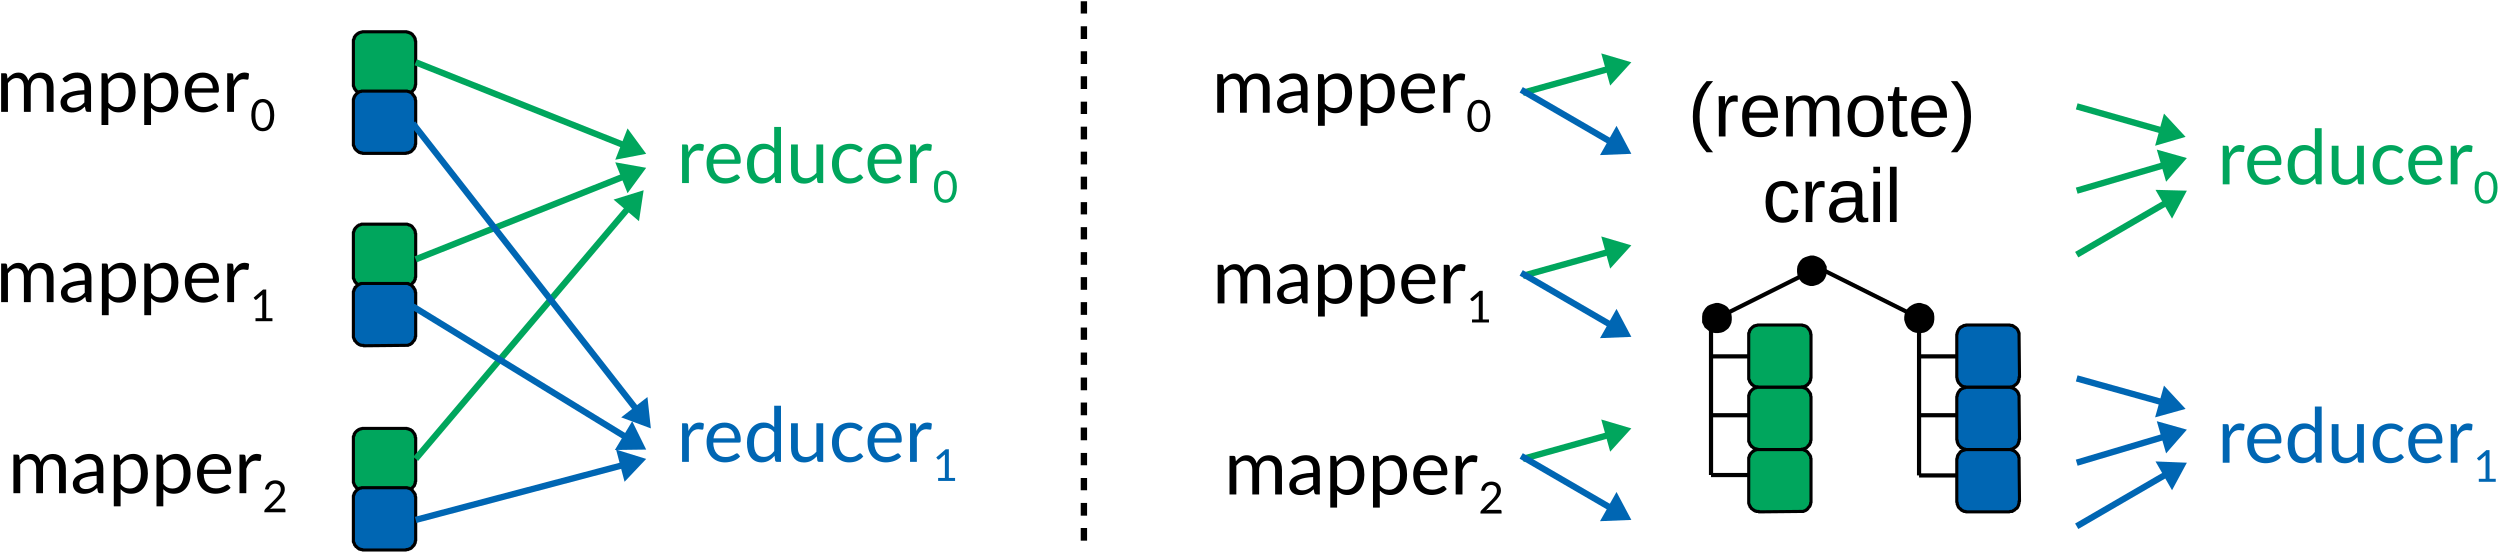 <?xml version="1.0" encoding="UTF-8"?>
<svg xmlns="http://www.w3.org/2000/svg" xmlns:xlink="http://www.w3.org/1999/xlink" width="590pt" height="131pt" viewBox="0 0 590 131" version="1.1">
<defs>
<g>
<symbol overflow="visible" id="glyph0-0">
<path style="stroke:none;" d="M 2.25 -10.266 C 2.395 -10.398 2.551 -10.523 2.719 -10.641 C 2.895 -10.754 3.082 -10.852 3.281 -10.938 C 3.488 -11.02 3.711 -11.086 3.953 -11.141 C 4.191 -11.191 4.445 -11.219 4.719 -11.219 C 5.102 -11.219 5.445 -11.164 5.75 -11.062 C 6.062 -10.957 6.328 -10.805 6.547 -10.609 C 6.766 -10.422 6.938 -10.191 7.062 -9.922 C 7.188 -9.648 7.25 -9.348 7.25 -9.016 C 7.25 -8.68 7.203 -8.395 7.109 -8.156 C 7.016 -7.914 6.898 -7.707 6.766 -7.531 C 6.629 -7.352 6.477 -7.195 6.312 -7.062 C 6.156 -6.938 6.004 -6.816 5.859 -6.703 C 5.723 -6.586 5.602 -6.473 5.5 -6.359 C 5.395 -6.254 5.328 -6.133 5.297 -6 L 5.141 -5.047 L 4.047 -5.047 L 3.938 -6.109 C 3.914 -6.305 3.941 -6.477 4.016 -6.625 C 4.098 -6.781 4.207 -6.922 4.344 -7.047 C 4.477 -7.18 4.629 -7.305 4.797 -7.422 C 4.961 -7.547 5.113 -7.676 5.25 -7.812 C 5.395 -7.957 5.516 -8.113 5.609 -8.281 C 5.711 -8.457 5.766 -8.664 5.766 -8.906 C 5.766 -9.219 5.656 -9.461 5.438 -9.641 C 5.219 -9.816 4.938 -9.906 4.594 -9.906 C 4.344 -9.906 4.133 -9.879 3.969 -9.828 C 3.801 -9.773 3.656 -9.711 3.531 -9.641 C 3.414 -9.578 3.316 -9.52 3.234 -9.469 C 3.148 -9.414 3.07 -9.391 3 -9.391 C 2.852 -9.391 2.742 -9.453 2.672 -9.578 Z M 3.562 -2.625 C 3.562 -2.906 3.656 -3.141 3.844 -3.328 C 4.031 -3.523 4.266 -3.625 4.547 -3.625 C 4.68 -3.625 4.805 -3.598 4.922 -3.547 C 5.047 -3.492 5.148 -3.422 5.234 -3.328 C 5.328 -3.242 5.398 -3.141 5.453 -3.016 C 5.504 -2.891 5.531 -2.758 5.531 -2.625 C 5.531 -2.488 5.504 -2.359 5.453 -2.234 C 5.398 -2.117 5.328 -2.016 5.234 -1.922 C 5.148 -1.836 5.047 -1.77 4.922 -1.719 C 4.805 -1.664 4.68 -1.641 4.547 -1.641 C 4.266 -1.641 4.031 -1.734 3.844 -1.922 C 3.656 -2.109 3.562 -2.344 3.562 -2.625 Z M 0.406 -12.891 L 9.172 -12.891 L 9.172 0 L 0.406 0 Z M 0.859 -0.484 L 8.656 -0.484 L 8.656 -12.406 L 0.859 -12.406 Z M 0.859 -0.484 "/>
</symbol>
<symbol overflow="visible" id="glyph0-1">
<path style="stroke:none;" d="M 1.266 0 L 1.266 -9.109 L 2.234 -9.109 C 2.461 -9.109 2.602 -9 2.656 -8.781 L 2.766 -7.844 C 3.109 -8.258 3.488 -8.598 3.906 -8.859 C 4.32 -9.129 4.805 -9.266 5.359 -9.266 C 5.973 -9.266 6.469 -9.094 6.844 -8.75 C 7.227 -8.406 7.504 -7.941 7.672 -7.359 C 7.805 -7.691 7.977 -7.977 8.188 -8.219 C 8.395 -8.457 8.625 -8.656 8.875 -8.812 C 9.133 -8.969 9.41 -9.082 9.703 -9.156 C 9.992 -9.227 10.289 -9.266 10.594 -9.266 C 11.07 -9.266 11.5 -9.188 11.875 -9.031 C 12.25 -8.875 12.566 -8.648 12.828 -8.359 C 13.086 -8.066 13.285 -7.707 13.422 -7.281 C 13.566 -6.852 13.641 -6.363 13.641 -5.812 L 13.641 0 L 12.031 0 L 12.031 -5.812 C 12.031 -6.52 11.875 -7.055 11.562 -7.422 C 11.25 -7.797 10.797 -7.984 10.203 -7.984 C 9.941 -7.984 9.691 -7.938 9.453 -7.844 C 9.211 -7.75 9.004 -7.609 8.828 -7.422 C 8.648 -7.242 8.508 -7.02 8.406 -6.75 C 8.301 -6.477 8.25 -6.164 8.25 -5.812 L 8.25 0 L 6.641 0 L 6.641 -5.812 C 6.641 -6.539 6.488 -7.082 6.188 -7.438 C 5.895 -7.801 5.469 -7.984 4.906 -7.984 C 4.508 -7.984 4.141 -7.875 3.797 -7.656 C 3.461 -7.445 3.156 -7.16 2.875 -6.797 L 2.875 0 Z M 1.266 0 "/>
</symbol>
<symbol overflow="visible" id="glyph0-2">
<path style="stroke:none;" d="M 7.062 0 C 6.906 0 6.785 -0.023 6.703 -0.078 C 6.617 -0.129 6.551 -0.227 6.5 -0.375 L 6.328 -1.234 C 6.086 -1.016 5.852 -0.816 5.625 -0.641 C 5.395 -0.473 5.156 -0.332 4.906 -0.219 C 4.656 -0.102 4.383 -0.016 4.094 0.047 C 3.812 0.109 3.5 0.141 3.156 0.141 C 2.801 0.141 2.469 0.094 2.156 0 C 1.844 -0.102 1.566 -0.254 1.328 -0.453 C 1.098 -0.648 0.914 -0.898 0.781 -1.203 C 0.645 -1.504 0.578 -1.863 0.578 -2.281 C 0.578 -2.633 0.676 -2.977 0.875 -3.312 C 1.07 -3.645 1.395 -3.941 1.844 -4.203 C 2.289 -4.461 2.867 -4.672 3.578 -4.828 C 4.297 -4.992 5.172 -5.094 6.203 -5.125 L 6.203 -5.828 C 6.203 -6.535 6.051 -7.07 5.75 -7.438 C 5.445 -7.801 5 -7.984 4.406 -7.984 C 4.008 -7.984 3.676 -7.93 3.406 -7.828 C 3.145 -7.734 2.914 -7.625 2.719 -7.5 C 2.531 -7.375 2.363 -7.258 2.219 -7.156 C 2.07 -7.062 1.93 -7.016 1.797 -7.016 C 1.691 -7.016 1.598 -7.039 1.516 -7.094 C 1.441 -7.156 1.379 -7.227 1.328 -7.312 L 1.031 -7.828 C 1.539 -8.316 2.082 -8.68 2.656 -8.922 C 3.238 -9.16 3.883 -9.281 4.594 -9.281 C 5.102 -9.281 5.555 -9.195 5.953 -9.031 C 6.348 -8.863 6.68 -8.629 6.953 -8.328 C 7.223 -8.023 7.426 -7.66 7.562 -7.234 C 7.707 -6.805 7.781 -6.336 7.781 -5.828 L 7.781 0 Z M 3.625 -0.984 C 3.906 -0.984 4.16 -1.008 4.391 -1.062 C 4.629 -1.125 4.852 -1.207 5.062 -1.312 C 5.27 -1.414 5.469 -1.539 5.656 -1.688 C 5.844 -1.844 6.023 -2.02 6.203 -2.219 L 6.203 -4.109 C 5.473 -4.078 4.848 -4.016 4.328 -3.922 C 3.805 -3.828 3.379 -3.707 3.047 -3.562 C 2.723 -3.414 2.488 -3.238 2.344 -3.031 C 2.195 -2.832 2.125 -2.602 2.125 -2.344 C 2.125 -2.102 2.16 -1.895 2.234 -1.719 C 2.316 -1.551 2.426 -1.41 2.562 -1.297 C 2.695 -1.191 2.852 -1.113 3.031 -1.062 C 3.219 -1.008 3.414 -0.984 3.625 -0.984 Z M 3.625 -0.984 "/>
</symbol>
<symbol overflow="visible" id="glyph0-3">
<path style="stroke:none;" d="M 1.266 3.094 L 1.266 -9.109 L 2.234 -9.109 C 2.461 -9.109 2.602 -9 2.656 -8.781 L 2.797 -7.703 C 3.18 -8.18 3.625 -8.562 4.125 -8.844 C 4.633 -9.133 5.211 -9.281 5.859 -9.281 C 6.391 -9.281 6.863 -9.176 7.281 -8.969 C 7.707 -8.77 8.07 -8.473 8.375 -8.078 C 8.676 -7.691 8.906 -7.207 9.062 -6.625 C 9.227 -6.039 9.312 -5.367 9.312 -4.609 C 9.312 -3.941 9.223 -3.316 9.047 -2.734 C 8.867 -2.16 8.609 -1.66 8.266 -1.234 C 7.93 -0.816 7.52 -0.484 7.031 -0.234 C 6.539 0.004 5.988 0.125 5.375 0.125 C 4.812 0.125 4.332 0.031 3.938 -0.156 C 3.539 -0.344 3.188 -0.602 2.875 -0.938 L 2.875 3.094 Z M 5.344 -7.984 C 4.812 -7.984 4.348 -7.863 3.953 -7.625 C 3.566 -7.383 3.207 -7.047 2.875 -6.609 L 2.875 -2.203 C 3.164 -1.805 3.484 -1.523 3.828 -1.359 C 4.18 -1.191 4.578 -1.109 5.016 -1.109 C 5.867 -1.109 6.52 -1.41 6.969 -2.016 C 7.426 -2.629 7.656 -3.492 7.656 -4.609 C 7.656 -5.211 7.602 -5.723 7.5 -6.141 C 7.395 -6.566 7.242 -6.914 7.047 -7.188 C 6.848 -7.469 6.602 -7.672 6.312 -7.797 C 6.031 -7.922 5.707 -7.984 5.344 -7.984 Z M 5.344 -7.984 "/>
</symbol>
<symbol overflow="visible" id="glyph0-4">
<path style="stroke:none;" d="M 5 -9.266 C 5.551 -9.266 6.055 -9.172 6.516 -8.984 C 6.984 -8.805 7.383 -8.539 7.719 -8.188 C 8.062 -7.844 8.328 -7.414 8.516 -6.906 C 8.711 -6.406 8.812 -5.832 8.812 -5.188 C 8.812 -4.938 8.785 -4.766 8.734 -4.672 C 8.68 -4.586 8.578 -4.547 8.422 -4.547 L 2.328 -4.547 C 2.336 -3.973 2.414 -3.473 2.562 -3.047 C 2.707 -2.617 2.906 -2.266 3.156 -1.984 C 3.406 -1.703 3.703 -1.488 4.047 -1.344 C 4.398 -1.207 4.797 -1.141 5.234 -1.141 C 5.629 -1.141 5.973 -1.18 6.266 -1.266 C 6.555 -1.359 6.805 -1.457 7.016 -1.562 C 7.223 -1.676 7.398 -1.781 7.547 -1.875 C 7.691 -1.969 7.812 -2.016 7.906 -2.016 C 8.039 -2.016 8.145 -1.961 8.219 -1.859 L 8.672 -1.281 C 8.473 -1.039 8.234 -0.832 7.953 -0.656 C 7.68 -0.477 7.383 -0.332 7.062 -0.219 C 6.75 -0.102 6.426 -0.02 6.094 0.031 C 5.758 0.094 5.426 0.125 5.094 0.125 C 4.469 0.125 3.891 0.02 3.359 -0.188 C 2.828 -0.406 2.363 -0.719 1.969 -1.125 C 1.582 -1.539 1.281 -2.051 1.062 -2.656 C 0.852 -3.258 0.75 -3.957 0.75 -4.75 C 0.75 -5.383 0.844 -5.977 1.031 -6.531 C 1.227 -7.082 1.508 -7.555 1.875 -7.953 C 2.25 -8.359 2.695 -8.676 3.219 -8.906 C 3.75 -9.145 4.344 -9.266 5 -9.266 Z M 5.047 -8.078 C 4.266 -8.078 3.648 -7.852 3.203 -7.406 C 2.766 -6.957 2.492 -6.336 2.391 -5.547 L 7.375 -5.547 C 7.375 -5.922 7.32 -6.258 7.219 -6.562 C 7.113 -6.875 6.957 -7.145 6.75 -7.375 C 6.551 -7.602 6.305 -7.773 6.016 -7.891 C 5.734 -8.016 5.41 -8.078 5.047 -8.078 Z M 5.047 -8.078 "/>
</symbol>
<symbol overflow="visible" id="glyph0-5">
<path style="stroke:none;" d="M 1.266 0 L 1.266 -9.109 L 2.188 -9.109 C 2.363 -9.109 2.484 -9.078 2.547 -9.016 C 2.609 -8.953 2.656 -8.836 2.688 -8.672 L 2.781 -7.297 C 3.07 -7.91 3.426 -8.395 3.844 -8.75 C 4.27 -9.102 4.785 -9.281 5.391 -9.281 C 5.578 -9.281 5.758 -9.258 5.938 -9.219 C 6.113 -9.176 6.273 -9.109 6.422 -9.016 L 6.297 -7.828 C 6.266 -7.672 6.176 -7.594 6.031 -7.594 C 5.945 -7.594 5.82 -7.609 5.656 -7.641 C 5.5 -7.68 5.316 -7.703 5.109 -7.703 C 4.828 -7.703 4.57 -7.656 4.344 -7.562 C 4.113 -7.477 3.91 -7.352 3.734 -7.188 C 3.555 -7.031 3.395 -6.832 3.25 -6.594 C 3.113 -6.352 2.988 -6.078 2.875 -5.766 L 2.875 0 Z M 1.266 0 "/>
</symbol>
<symbol overflow="visible" id="glyph0-6">
<path style="stroke:none;" d="M 7.859 0 C 7.629 0 7.484 -0.109 7.422 -0.328 L 7.281 -1.438 C 6.895 -0.969 6.445 -0.586 5.938 -0.297 C 5.438 -0.016 4.863 0.125 4.219 0.125 C 3.695 0.125 3.223 0.023 2.797 -0.172 C 2.367 -0.379 2.004 -0.676 1.703 -1.062 C 1.41 -1.445 1.18 -1.93 1.016 -2.516 C 0.859 -3.098 0.781 -3.77 0.781 -4.531 C 0.781 -5.195 0.867 -5.816 1.047 -6.391 C 1.223 -6.973 1.477 -7.477 1.812 -7.906 C 2.156 -8.332 2.566 -8.664 3.047 -8.906 C 3.535 -9.156 4.086 -9.281 4.703 -9.281 C 5.266 -9.281 5.742 -9.188 6.141 -9 C 6.535 -8.812 6.891 -8.547 7.203 -8.203 L 7.203 -13.25 L 8.812 -13.25 L 8.812 0 Z M 4.75 -1.172 C 5.27 -1.172 5.727 -1.289 6.125 -1.531 C 6.52 -1.77 6.879 -2.109 7.203 -2.547 L 7.203 -6.953 C 6.91 -7.348 6.586 -7.625 6.234 -7.781 C 5.891 -7.945 5.5 -8.031 5.062 -8.031 C 4.219 -8.031 3.566 -7.723 3.109 -7.109 C 2.66 -6.504 2.438 -5.645 2.438 -4.531 C 2.438 -3.938 2.484 -3.426 2.578 -3 C 2.68 -2.57 2.832 -2.223 3.031 -1.953 C 3.227 -1.68 3.469 -1.484 3.75 -1.359 C 4.039 -1.234 4.375 -1.172 4.75 -1.172 Z M 4.75 -1.172 "/>
</symbol>
<symbol overflow="visible" id="glyph0-7">
<path style="stroke:none;" d="M 2.781 -9.109 L 2.781 -3.297 C 2.781 -2.609 2.938 -2.078 3.25 -1.703 C 3.562 -1.328 4.047 -1.141 4.703 -1.141 C 5.172 -1.141 5.609 -1.25 6.016 -1.469 C 6.43 -1.688 6.812 -1.992 7.156 -2.391 L 7.156 -9.109 L 8.766 -9.109 L 8.766 0 L 7.812 0 C 7.582 0 7.438 -0.109 7.375 -0.328 L 7.25 -1.312 C 6.852 -0.875 6.41 -0.52 5.922 -0.25 C 5.43 0.008 4.867 0.141 4.234 0.141 C 3.734 0.141 3.289 0.062 2.906 -0.094 C 2.531 -0.258 2.211 -0.492 1.953 -0.797 C 1.691 -1.098 1.492 -1.461 1.359 -1.891 C 1.234 -2.316 1.172 -2.785 1.172 -3.297 L 1.172 -9.109 Z M 2.781 -9.109 "/>
</symbol>
<symbol overflow="visible" id="glyph0-8">
<path style="stroke:none;" d="M 7.609 -7.5 C 7.566 -7.426 7.52 -7.375 7.469 -7.344 C 7.414 -7.312 7.348 -7.297 7.266 -7.297 C 7.18 -7.297 7.082 -7.332 6.969 -7.406 C 6.863 -7.477 6.734 -7.555 6.578 -7.641 C 6.422 -7.734 6.223 -7.816 5.984 -7.891 C 5.754 -7.973 5.473 -8.016 5.141 -8.016 C 4.691 -8.016 4.297 -7.93 3.953 -7.766 C 3.609 -7.609 3.32 -7.379 3.094 -7.078 C 2.863 -6.785 2.688 -6.426 2.562 -6 C 2.445 -5.57 2.391 -5.094 2.391 -4.562 C 2.391 -4.008 2.453 -3.52 2.578 -3.094 C 2.703 -2.664 2.879 -2.305 3.109 -2.016 C 3.348 -1.723 3.629 -1.5 3.953 -1.344 C 4.285 -1.188 4.656 -1.109 5.062 -1.109 C 5.445 -1.109 5.766 -1.156 6.016 -1.25 C 6.273 -1.344 6.484 -1.445 6.641 -1.562 C 6.805 -1.676 6.945 -1.781 7.062 -1.875 C 7.176 -1.969 7.285 -2.016 7.391 -2.016 C 7.523 -2.016 7.625 -1.961 7.688 -1.859 L 8.141 -1.281 C 7.941 -1.031 7.719 -0.816 7.469 -0.641 C 7.219 -0.473 6.945 -0.328 6.656 -0.203 C 6.363 -0.086 6.055 -0.004 5.734 0.047 C 5.422 0.098 5.098 0.125 4.766 0.125 C 4.203 0.125 3.676 0.02 3.188 -0.188 C 2.695 -0.395 2.27 -0.695 1.906 -1.094 C 1.551 -1.5 1.27 -1.992 1.062 -2.578 C 0.852 -3.16 0.75 -3.82 0.75 -4.562 C 0.75 -5.238 0.844 -5.863 1.031 -6.438 C 1.227 -7.02 1.504 -7.52 1.859 -7.938 C 2.223 -8.352 2.672 -8.676 3.203 -8.906 C 3.734 -9.145 4.348 -9.266 5.047 -9.266 C 5.68 -9.266 6.242 -9.16 6.734 -8.953 C 7.223 -8.742 7.656 -8.453 8.031 -8.078 Z M 7.609 -7.5 "/>
</symbol>
<symbol overflow="visible" id="glyph1-0">
<path style="stroke:none;" d="M 1.297 -5.938 C 1.391 -6.008 1.484 -6.078 1.578 -6.141 C 1.68 -6.211 1.789 -6.273 1.906 -6.328 C 2.02 -6.379 2.145 -6.414 2.281 -6.438 C 2.426 -6.469 2.578 -6.484 2.734 -6.484 C 2.953 -6.484 3.148 -6.453 3.328 -6.391 C 3.504 -6.336 3.656 -6.254 3.781 -6.141 C 3.906 -6.023 4.004 -5.891 4.078 -5.734 C 4.148 -5.578 4.188 -5.398 4.188 -5.203 C 4.188 -5.016 4.16 -4.848 4.109 -4.703 C 4.055 -4.566 3.988 -4.445 3.906 -4.344 C 3.832 -4.25 3.75 -4.16 3.656 -4.078 C 3.562 -4.004 3.473 -3.938 3.391 -3.875 C 3.305 -3.812 3.234 -3.742 3.172 -3.672 C 3.109 -3.609 3.07 -3.539 3.062 -3.469 L 2.969 -2.922 L 2.344 -2.922 L 2.281 -3.531 C 2.27 -3.645 2.285 -3.742 2.328 -3.828 C 2.367 -3.922 2.426 -4.004 2.5 -4.078 C 2.582 -4.148 2.672 -4.223 2.766 -4.297 C 2.859 -4.367 2.945 -4.441 3.031 -4.516 C 3.113 -4.598 3.18 -4.688 3.234 -4.781 C 3.297 -4.883 3.328 -5.008 3.328 -5.156 C 3.328 -5.332 3.266 -5.473 3.141 -5.578 C 3.016 -5.68 2.852 -5.734 2.656 -5.734 C 2.508 -5.734 2.391 -5.719 2.297 -5.688 C 2.203 -5.656 2.117 -5.617 2.047 -5.578 C 1.973 -5.535 1.91 -5.5 1.859 -5.469 C 1.816 -5.438 1.773 -5.422 1.734 -5.422 C 1.648 -5.422 1.586 -5.461 1.547 -5.547 Z M 2.062 -1.516 C 2.062 -1.68 2.113 -1.816 2.219 -1.922 C 2.332 -2.035 2.469 -2.094 2.625 -2.094 C 2.707 -2.094 2.781 -2.078 2.844 -2.047 C 2.914 -2.023 2.977 -1.988 3.031 -1.938 C 3.082 -1.883 3.117 -1.82 3.141 -1.75 C 3.172 -1.676 3.188 -1.598 3.188 -1.516 C 3.188 -1.441 3.172 -1.367 3.141 -1.297 C 3.117 -1.223 3.082 -1.16 3.031 -1.109 C 2.977 -1.055 2.914 -1.016 2.844 -0.984 C 2.781 -0.961 2.707 -0.953 2.625 -0.953 C 2.469 -0.953 2.332 -1.004 2.219 -1.109 C 2.113 -1.223 2.062 -1.359 2.062 -1.516 Z M 0.234 -7.453 L 5.297 -7.453 L 5.297 0 L 0.234 0 Z M 0.5 -0.281 L 5 -0.281 L 5 -7.172 L 0.5 -7.172 Z M 0.5 -0.281 "/>
</symbol>
<symbol overflow="visible" id="glyph1-1">
<path style="stroke:none;" d="M 5.719 -3.719 C 5.719 -3.07 5.645 -2.508 5.5 -2.031 C 5.363 -1.551 5.176 -1.156 4.938 -0.844 C 4.695 -0.531 4.41 -0.297 4.078 -0.141 C 3.742 0.004 3.391 0.078 3.016 0.078 C 2.629 0.078 2.27 0.004 1.938 -0.141 C 1.613 -0.297 1.332 -0.531 1.094 -0.844 C 0.852 -1.156 0.66 -1.551 0.516 -2.031 C 0.379 -2.508 0.312 -3.07 0.312 -3.719 C 0.312 -4.375 0.379 -4.941 0.516 -5.422 C 0.66 -5.898 0.852 -6.297 1.094 -6.609 C 1.332 -6.922 1.613 -7.156 1.938 -7.312 C 2.27 -7.469 2.629 -7.547 3.016 -7.547 C 3.391 -7.547 3.742 -7.469 4.078 -7.312 C 4.41 -7.156 4.695 -6.922 4.938 -6.609 C 5.176 -6.297 5.363 -5.898 5.5 -5.422 C 5.645 -4.941 5.719 -4.375 5.719 -3.719 Z M 4.766 -3.719 C 4.766 -4.289 4.711 -4.77 4.609 -5.156 C 4.516 -5.539 4.383 -5.852 4.219 -6.094 C 4.062 -6.332 3.879 -6.5 3.672 -6.594 C 3.461 -6.695 3.242 -6.75 3.016 -6.75 C 2.785 -6.75 2.562 -6.695 2.344 -6.594 C 2.133 -6.5 1.953 -6.332 1.797 -6.094 C 1.641 -5.852 1.508 -5.539 1.406 -5.156 C 1.312 -4.77 1.266 -4.289 1.266 -3.719 C 1.266 -3.156 1.312 -2.68 1.406 -2.297 C 1.508 -1.91 1.641 -1.598 1.797 -1.359 C 1.953 -1.129 2.133 -0.961 2.344 -0.859 C 2.562 -0.754 2.785 -0.703 3.016 -0.703 C 3.242 -0.703 3.461 -0.754 3.672 -0.859 C 3.879 -0.961 4.062 -1.129 4.219 -1.359 C 4.383 -1.598 4.516 -1.91 4.609 -2.297 C 4.711 -2.68 4.766 -3.156 4.766 -3.719 Z M 4.766 -3.719 "/>
</symbol>
<symbol overflow="visible" id="glyph1-2">
<path style="stroke:none;" d="M 1.297 -0.703 L 2.891 -0.703 L 2.891 -5.797 C 2.891 -5.941 2.895 -6.094 2.906 -6.25 L 1.594 -5.109 C 1.539 -5.078 1.492 -5.055 1.453 -5.047 C 1.41 -5.035 1.367 -5.031 1.328 -5.031 C 1.285 -5.039 1.25 -5.055 1.219 -5.078 C 1.188 -5.098 1.16 -5.125 1.141 -5.156 L 0.859 -5.547 L 3.078 -7.469 L 3.828 -7.469 L 3.828 -0.703 L 5.297 -0.703 L 5.297 0 L 1.297 0 Z M 1.297 -0.703 "/>
</symbol>
<symbol overflow="visible" id="glyph1-3">
<path style="stroke:none;" d="M 3.078 -7.547 C 3.391 -7.547 3.68 -7.5 3.953 -7.406 C 4.234 -7.312 4.473 -7.172 4.672 -6.984 C 4.867 -6.805 5.023 -6.586 5.141 -6.328 C 5.254 -6.078 5.312 -5.789 5.312 -5.469 C 5.312 -5.188 5.27 -4.926 5.188 -4.688 C 5.102 -4.445 4.988 -4.219 4.844 -4 C 4.707 -3.789 4.547 -3.582 4.359 -3.375 C 4.172 -3.176 3.973 -2.973 3.766 -2.766 L 1.812 -0.75 C 1.945 -0.789 2.082 -0.82 2.219 -0.844 C 2.363 -0.863 2.504 -0.875 2.641 -0.875 L 5.141 -0.875 C 5.234 -0.875 5.312 -0.844 5.375 -0.781 C 5.438 -0.727 5.469 -0.656 5.469 -0.562 L 5.469 0 L 0.484 0 L 0.484 -0.312 C 0.484 -0.383 0.5 -0.453 0.531 -0.516 C 0.562 -0.586 0.602 -0.656 0.656 -0.719 L 3.047 -3.109 C 3.242 -3.305 3.422 -3.5 3.578 -3.688 C 3.742 -3.875 3.883 -4.062 4 -4.25 C 4.113 -4.438 4.203 -4.625 4.266 -4.812 C 4.328 -5.008 4.359 -5.219 4.359 -5.438 C 4.359 -5.656 4.32 -5.848 4.25 -6.016 C 4.188 -6.18 4.094 -6.316 3.969 -6.422 C 3.852 -6.523 3.711 -6.602 3.547 -6.656 C 3.391 -6.719 3.219 -6.75 3.031 -6.75 C 2.832 -6.75 2.656 -6.719 2.5 -6.656 C 2.344 -6.602 2.203 -6.523 2.078 -6.422 C 1.953 -6.328 1.848 -6.211 1.766 -6.078 C 1.68 -5.941 1.625 -5.789 1.594 -5.625 C 1.551 -5.508 1.492 -5.43 1.422 -5.391 C 1.348 -5.348 1.25 -5.336 1.125 -5.359 L 0.641 -5.438 C 0.691 -5.781 0.785 -6.082 0.922 -6.344 C 1.066 -6.602 1.242 -6.82 1.453 -7 C 1.672 -7.176 1.914 -7.312 2.188 -7.406 C 2.457 -7.5 2.754 -7.547 3.078 -7.547 Z M 3.078 -7.547 "/>
</symbol>
<symbol overflow="visible" id="glyph2-0">
<path style="stroke:none;" d="M 1.797 -12.391 L 11.688 -12.391 L 11.688 0 L 1.797 0 Z M 2.469 -11.719 L 2.469 -0.672 L 11.016 -0.672 L 11.016 -11.719 Z M 2.469 -11.719 "/>
</symbol>
<symbol overflow="visible" id="glyph2-1">
<path style="stroke:none;" d="M 1.109 -4.672 C 1.109 -6.367 1.375 -7.891 1.906 -9.234 C 2.438 -10.586 3.254 -11.859 4.359 -13.047 L 5.891 -13.047 C 4.797 -11.828 3.988 -10.531 3.469 -9.156 C 2.957 -7.789 2.703 -6.289 2.703 -4.656 C 2.703 -3.031 2.957 -1.535 3.469 -0.172 C 3.977 1.191 4.785 2.492 5.891 3.734 L 4.359 3.734 C 3.254 2.535 2.438 1.258 1.906 -0.094 C 1.375 -1.445 1.109 -2.961 1.109 -4.641 Z M 1.109 -4.672 "/>
</symbol>
<symbol overflow="visible" id="glyph2-2">
<path style="stroke:none;" d="M 1.25 0 L 1.25 -7.297 C 1.25 -7.961 1.234 -8.703 1.203 -9.516 L 2.688 -9.516 C 2.738 -8.43 2.766 -7.781 2.766 -7.562 L 2.797 -7.562 C 3.047 -8.383 3.332 -8.941 3.656 -9.234 C 3.988 -9.535 4.453 -9.688 5.047 -9.688 C 5.266 -9.688 5.484 -9.656 5.703 -9.594 L 5.703 -8.141 C 5.484 -8.203 5.203 -8.234 4.859 -8.234 C 4.203 -8.234 3.695 -7.953 3.344 -7.391 C 3 -6.828 2.828 -6.016 2.828 -4.953 L 2.828 0 Z M 1.25 0 "/>
</symbol>
<symbol overflow="visible" id="glyph2-3">
<path style="stroke:none;" d="M 2.422 -4.422 C 2.422 -3.328 2.645 -2.484 3.094 -1.891 C 3.551 -1.305 4.211 -1.016 5.078 -1.016 C 5.766 -1.016 6.312 -1.148 6.719 -1.422 C 7.133 -1.703 7.414 -2.051 7.562 -2.469 L 8.953 -2.078 C 8.391 -0.578 7.098 0.172 5.078 0.172 C 3.672 0.172 2.598 -0.242 1.859 -1.078 C 1.129 -1.922 0.766 -3.164 0.766 -4.812 C 0.766 -6.383 1.129 -7.586 1.859 -8.422 C 2.598 -9.266 3.648 -9.688 5.016 -9.688 C 7.816 -9.688 9.219 -8 9.219 -4.625 L 9.219 -4.422 Z M 7.578 -5.641 C 7.484 -6.641 7.223 -7.367 6.797 -7.828 C 6.379 -8.285 5.781 -8.516 5 -8.516 C 4.227 -8.516 3.617 -8.258 3.172 -7.75 C 2.723 -7.238 2.477 -6.535 2.438 -5.641 Z M 7.578 -5.641 "/>
</symbol>
<symbol overflow="visible" id="glyph2-4">
<path style="stroke:none;" d="M 6.75 0 L 6.75 -6.031 C 6.75 -6.945 6.625 -7.582 6.375 -7.938 C 6.125 -8.289 5.672 -8.469 5.016 -8.469 C 4.336 -8.469 3.801 -8.207 3.406 -7.688 C 3.02 -7.176 2.828 -6.453 2.828 -5.516 L 2.828 0 L 1.25 0 L 1.25 -7.484 C 1.25 -8.586 1.234 -9.266 1.203 -9.516 L 2.688 -9.516 C 2.695 -9.484 2.703 -9.398 2.703 -9.266 C 2.711 -9.141 2.723 -8.992 2.734 -8.828 C 2.742 -8.66 2.754 -8.348 2.766 -7.891 L 2.781 -7.891 C 3.125 -8.555 3.516 -9.02 3.953 -9.281 C 4.391 -9.551 4.926 -9.688 5.562 -9.688 C 6.281 -9.688 6.848 -9.539 7.266 -9.25 C 7.691 -8.969 7.984 -8.516 8.141 -7.891 L 8.172 -7.891 C 8.504 -8.523 8.898 -8.984 9.359 -9.266 C 9.828 -9.547 10.395 -9.688 11.062 -9.688 C 12.02 -9.688 12.719 -9.426 13.156 -8.906 C 13.594 -8.383 13.812 -7.531 13.812 -6.344 L 13.812 0 L 12.25 0 L 12.25 -6.031 C 12.25 -6.945 12.117 -7.582 11.859 -7.938 C 11.609 -8.289 11.156 -8.469 10.5 -8.469 C 9.812 -8.469 9.273 -8.207 8.891 -7.688 C 8.504 -7.176 8.312 -6.453 8.312 -5.516 L 8.312 0 Z M 6.75 0 "/>
</symbol>
<symbol overflow="visible" id="glyph2-5">
<path style="stroke:none;" d="M 9.25 -4.766 C 9.25 -3.098 8.883 -1.859 8.156 -1.047 C 7.426 -0.234 6.363 0.172 4.969 0.172 C 3.582 0.172 2.531 -0.25 1.812 -1.094 C 1.102 -1.938 0.75 -3.16 0.75 -4.766 C 0.75 -8.047 2.172 -9.688 5.016 -9.688 C 6.473 -9.688 7.539 -9.285 8.219 -8.484 C 8.906 -7.68 9.25 -6.441 9.25 -4.766 Z M 7.594 -4.766 C 7.594 -6.078 7.395 -7.031 7 -7.625 C 6.613 -8.219 5.961 -8.516 5.047 -8.516 C 4.117 -8.516 3.445 -8.211 3.031 -7.609 C 2.625 -7.004 2.422 -6.055 2.422 -4.766 C 2.422 -3.516 2.625 -2.57 3.031 -1.938 C 3.438 -1.312 4.078 -1 4.953 -1 C 5.898 -1 6.578 -1.301 6.984 -1.906 C 7.391 -2.52 7.594 -3.473 7.594 -4.766 Z M 7.594 -4.766 "/>
</symbol>
<symbol overflow="visible" id="glyph2-6">
<path style="stroke:none;" d="M 4.875 -0.078 C 4.352 0.066 3.816 0.141 3.266 0.141 C 2.004 0.141 1.375 -0.578 1.375 -2.016 L 1.375 -8.359 L 0.266 -8.359 L 0.266 -9.516 L 1.438 -9.516 L 1.906 -11.641 L 2.953 -11.641 L 2.953 -9.516 L 4.719 -9.516 L 4.719 -8.359 L 2.953 -8.359 L 2.953 -2.359 C 2.953 -1.898 3.023 -1.578 3.172 -1.391 C 3.328 -1.203 3.586 -1.109 3.953 -1.109 C 4.16 -1.109 4.469 -1.148 4.875 -1.234 Z M 4.875 -0.078 "/>
</symbol>
<symbol overflow="visible" id="glyph2-7">
<path style="stroke:none;" d="M 4.875 -4.641 C 4.875 -2.941 4.609 -1.422 4.078 -0.078 C 3.547 1.266 2.734 2.535 1.641 3.734 L 0.109 3.734 C 1.211 2.492 2.016 1.195 2.516 -0.156 C 3.023 -1.52 3.281 -3.02 3.281 -4.656 C 3.281 -6.289 3.023 -7.789 2.516 -9.156 C 2.004 -10.52 1.203 -11.816 0.109 -13.047 L 1.641 -13.047 C 2.742 -11.848 3.555 -10.57 4.078 -9.219 C 4.609 -7.875 4.875 -6.359 4.875 -4.672 Z M 4.875 -4.641 "/>
</symbol>
<symbol overflow="visible" id="glyph2-8">
<path style="stroke:none;" d="M 2.422 -4.797 C 2.422 -3.535 2.617 -2.598 3.016 -1.984 C 3.41 -1.379 4.008 -1.078 4.812 -1.078 C 5.375 -1.078 5.844 -1.227 6.219 -1.531 C 6.602 -1.832 6.836 -2.301 6.922 -2.938 L 8.531 -2.828 C 8.406 -1.91 8.016 -1.18 7.359 -0.641 C 6.703 -0.098 5.867 0.172 4.859 0.172 C 3.523 0.172 2.508 -0.242 1.812 -1.078 C 1.113 -1.922 0.766 -3.148 0.766 -4.766 C 0.766 -6.359 1.113 -7.578 1.812 -8.422 C 2.52 -9.266 3.531 -9.688 4.844 -9.688 C 5.812 -9.688 6.617 -9.43 7.266 -8.922 C 7.91 -8.422 8.312 -7.727 8.469 -6.844 L 6.844 -6.719 C 6.758 -7.25 6.551 -7.672 6.219 -7.984 C 5.883 -8.297 5.41 -8.453 4.797 -8.453 C 3.961 -8.453 3.359 -8.172 2.984 -7.609 C 2.609 -7.055 2.422 -6.117 2.422 -4.797 Z M 2.422 -4.797 "/>
</symbol>
<symbol overflow="visible" id="glyph2-9">
<path style="stroke:none;" d="M 3.641 0.172 C 2.68 0.172 1.961 -0.078 1.484 -0.578 C 1.004 -1.086 0.766 -1.781 0.766 -2.656 C 0.766 -3.633 1.086 -4.391 1.734 -4.922 C 2.379 -5.453 3.426 -5.734 4.875 -5.766 L 7 -5.797 L 7 -6.312 C 7 -7.094 6.832 -7.648 6.5 -7.984 C 6.176 -8.316 5.664 -8.484 4.969 -8.484 C 4.258 -8.484 3.742 -8.363 3.422 -8.125 C 3.098 -7.883 2.906 -7.5 2.844 -6.969 L 1.188 -7.125 C 1.457 -8.832 2.727 -9.688 5 -9.688 C 6.195 -9.688 7.098 -9.41 7.703 -8.859 C 8.305 -8.316 8.609 -7.523 8.609 -6.484 L 8.609 -2.391 C 8.609 -1.922 8.664 -1.566 8.781 -1.328 C 8.906 -1.086 9.145 -0.969 9.5 -0.969 C 9.645 -0.969 9.816 -0.988 10.016 -1.031 L 10.016 -0.047 C 9.609 0.047 9.203 0.094 8.797 0.094 C 8.203 0.094 7.77 -0.055 7.5 -0.359 C 7.238 -0.672 7.094 -1.156 7.062 -1.812 L 7 -1.812 C 6.602 -1.094 6.133 -0.582 5.594 -0.281 C 5.062 0.02 4.41 0.172 3.641 0.172 Z M 4 -1.016 C 4.582 -1.016 5.098 -1.145 5.547 -1.406 C 5.992 -1.664 6.348 -2.023 6.609 -2.484 C 6.867 -2.953 7 -3.426 7 -3.906 L 7 -4.688 L 5.281 -4.656 C 4.531 -4.645 3.961 -4.566 3.578 -4.422 C 3.191 -4.285 2.895 -4.07 2.688 -3.781 C 2.488 -3.488 2.391 -3.102 2.391 -2.625 C 2.391 -2.113 2.523 -1.719 2.797 -1.438 C 3.078 -1.156 3.477 -1.016 4 -1.016 Z M 4 -1.016 "/>
</symbol>
<symbol overflow="visible" id="glyph2-10">
<path style="stroke:none;" d="M 1.203 -11.531 L 1.203 -13.047 L 2.781 -13.047 L 2.781 -11.531 Z M 1.203 0 L 1.203 -9.516 L 2.781 -9.516 L 2.781 0 Z M 1.203 0 "/>
</symbol>
<symbol overflow="visible" id="glyph2-11">
<path style="stroke:none;" d="M 1.219 0 L 1.219 -13.047 L 2.797 -13.047 L 2.797 0 Z M 1.219 0 "/>
</symbol>
</g>
<clipPath id="clip1">
  <rect x="0" y="0" width="590" height="131"/>
</clipPath>
<g id="surface5" clip-path="url(#clip1)">
<g style="fill:rgb(0%,0%,0%);fill-opacity:1;">
  <use xlink:href="#glyph0-1" x="-1" y="26.4"/>
</g>
<g style="fill:rgb(0%,0%,0%);fill-opacity:1;">
  <use xlink:href="#glyph0-2" x="13.706" y="26.4"/>
</g>
<g style="fill:rgb(0%,0%,0%);fill-opacity:1;">
  <use xlink:href="#glyph0-3" x="22.688" y="26.4"/>
  <use xlink:href="#glyph0-3" x="32.768" y="26.4"/>
  <use xlink:href="#glyph0-4" x="42.848" y="26.4"/>
  <use xlink:href="#glyph0-5" x="52.352" y="26.4"/>
</g>
<g style="fill:rgb(0%,0%,0%);fill-opacity:1;">
  <use xlink:href="#glyph1-1" x="59" y="30.9"/>
</g>
<g style="fill:rgb(0%,0%,0%);fill-opacity:1;">
  <use xlink:href="#glyph0-1" x="-1" y="71.3"/>
  <use xlink:href="#glyph0-2" x="13.796" y="71.3"/>
</g>
<g style="fill:rgb(0%,0%,0%);fill-opacity:1;">
  <use xlink:href="#glyph0-3" x="22.778" y="71.3"/>
</g>
<g style="fill:rgb(0%,0%,0%);fill-opacity:1;">
  <use xlink:href="#glyph0-3" x="32.786" y="71.3"/>
  <use xlink:href="#glyph0-4" x="42.866" y="71.3"/>
  <use xlink:href="#glyph0-5" x="52.37" y="71.3"/>
</g>
<g style="fill:rgb(0%,0%,0%);fill-opacity:1;">
  <use xlink:href="#glyph1-2" x="59" y="75.8"/>
</g>
<g style="fill:rgb(0%,0%,0%);fill-opacity:1;">
  <use xlink:href="#glyph0-1" x="1.9" y="116.4"/>
</g>
<g style="fill:rgb(0%,0%,0%);fill-opacity:1;">
  <use xlink:href="#glyph0-2" x="16.606" y="116.4"/>
</g>
<g style="fill:rgb(0%,0%,0%);fill-opacity:1;">
  <use xlink:href="#glyph0-3" x="25.588" y="116.4"/>
  <use xlink:href="#glyph0-3" x="35.668" y="116.4"/>
  <use xlink:href="#glyph0-4" x="45.748" y="116.4"/>
  <use xlink:href="#glyph0-5" x="55.252" y="116.4"/>
</g>
<g style="fill:rgb(0%,0%,0%);fill-opacity:1;">
  <use xlink:href="#glyph1-3" x="61.9" y="120.9"/>
</g>
<g style="fill:rgb(0%,65.097%,36.469%);fill-opacity:1;">
  <use xlink:href="#glyph0-5" x="159.7" y="43.2"/>
</g>
<g style="fill:rgb(0%,65.097%,36.469%);fill-opacity:1;">
  <use xlink:href="#glyph0-4" x="166" y="43.2"/>
  <use xlink:href="#glyph0-6" x="175.504" y="43.2"/>
</g>
<g style="fill:rgb(0%,65.097%,36.469%);fill-opacity:1;">
  <use xlink:href="#glyph0-7" x="185.512" y="43.2"/>
</g>
<g style="fill:rgb(0%,65.097%,36.469%);fill-opacity:1;">
  <use xlink:href="#glyph0-8" x="195.592" y="43.2"/>
</g>
<g style="fill:rgb(0%,65.097%,36.469%);fill-opacity:1;">
  <use xlink:href="#glyph0-4" x="203.998" y="43.2"/>
  <use xlink:href="#glyph0-5" x="213.502" y="43.2"/>
</g>
<g style="fill:rgb(0%,65.097%,36.469%);fill-opacity:1;">
  <use xlink:href="#glyph1-1" x="220.1" y="47.8"/>
</g>
<g style="fill:rgb(0%,39.999%,70.195%);fill-opacity:1;">
  <use xlink:href="#glyph0-5" x="159.7" y="109"/>
</g>
<g style="fill:rgb(0%,39.999%,70.195%);fill-opacity:1;">
  <use xlink:href="#glyph0-4" x="166" y="109"/>
  <use xlink:href="#glyph0-6" x="175.504" y="109"/>
</g>
<g style="fill:rgb(0%,39.999%,70.195%);fill-opacity:1;">
  <use xlink:href="#glyph0-7" x="185.512" y="109"/>
</g>
<g style="fill:rgb(0%,39.999%,70.195%);fill-opacity:1;">
  <use xlink:href="#glyph0-8" x="195.592" y="109"/>
</g>
<g style="fill:rgb(0%,39.999%,70.195%);fill-opacity:1;">
  <use xlink:href="#glyph0-4" x="203.998" y="109"/>
  <use xlink:href="#glyph0-5" x="213.502" y="109"/>
</g>
<g style="fill:rgb(0%,39.999%,70.195%);fill-opacity:1;">
  <use xlink:href="#glyph1-2" x="220.1" y="113.5"/>
</g>
<path style=" stroke:none;fill-rule:evenodd;fill:rgb(0%,65.097%,36.469%);fill-opacity:1;" d="M 83.398 9.898 L 83.398 9.398 L 83.5 9.301 L 83.5 9.199 L 83.602 9.102 L 83.602 8.801 L 83.699 8.699 L 83.801 8.602 L 83.801 8.5 L 83.898 8.398 L 84 8.301 L 84.301 8 L 84.398 8 L 84.5 7.898 L 84.602 7.801 L 84.699 7.801 L 84.801 7.699 L 84.898 7.699 L 85.102 7.602 L 85.301 7.602 L 85.5 7.5 L 96 7.5 L 96.102 7.602 L 96.398 7.602 L 96.5 7.699 L 96.602 7.699 L 96.699 7.801 L 96.898 7.801 L 97 7.898 L 97.102 8 L 97.199 8 L 97.398 8.199 L 97.398 8.301 L 97.5 8.398 L 97.602 8.5 L 97.699 8.602 L 97.699 8.699 L 97.898 8.898 L 97.898 9.102 L 98 9.199 L 98 9.602 L 98.102 9.699 L 98.102 20 L 98 20.102 L 98 20.5 L 97.898 20.602 L 97.898 20.699 L 97.801 20.898 L 97.801 21 L 97.5 21.301 L 97.398 21.398 L 97.301 21.602 L 97.199 21.602 L 97 21.801 L 96.898 21.801 L 96.699 22 L 96.5 22 L 96.398 22.102 L 96.199 22.102 L 96 22.199 L 85.5 22.199 L 85.301 22.102 L 85.102 22.102 L 84.898 22 L 84.801 22 L 84.699 21.898 L 84.602 21.898 L 84.5 21.801 L 84.301 21.602 L 84.199 21.602 L 84.102 21.5 L 84 21.398 L 84 21.301 L 83.699 21 L 83.699 20.898 L 83.602 20.801 L 83.602 20.699 L 83.5 20.5 L 83.5 20.398 L 83.398 20.301 Z M 83.398 7.5 Z M 98.102 22.199 Z M 98.102 22.199 "/>
<path style="fill:none;stroke-width:0.736;stroke-linecap:butt;stroke-linejoin:round;stroke:rgb(0%,0%,0%);stroke-opacity:1;stroke-miterlimit:10;" d="M 131.398 280.102 L 131.398 280.602 L 131.5 280.699 L 131.5 280.801 L 131.602 280.898 L 131.602 281.199 L 131.699 281.301 L 131.801 281.398 L 131.801 281.5 L 131.898 281.602 L 132 281.699 L 132.301 282 L 132.398 282 L 132.5 282.102 L 132.602 282.199 L 132.699 282.199 L 132.801 282.301 L 132.898 282.301 L 133.102 282.398 L 133.301 282.398 L 133.5 282.5 L 144 282.5 L 144.102 282.398 L 144.398 282.398 L 144.5 282.301 L 144.602 282.301 L 144.699 282.199 L 144.898 282.199 L 145 282.102 L 145.102 282 L 145.199 282 L 145.398 281.801 L 145.398 281.699 L 145.5 281.602 L 145.602 281.5 L 145.699 281.398 L 145.699 281.301 L 145.898 281.102 L 145.898 280.898 L 146 280.801 L 146 280.398 L 146.102 280.301 L 146.102 270 L 146 269.898 L 146 269.5 L 145.898 269.398 L 145.898 269.301 L 145.801 269.102 L 145.801 269 L 145.5 268.699 L 145.398 268.602 L 145.301 268.398 L 145.199 268.398 L 145 268.199 L 144.898 268.199 L 144.699 268 L 144.5 268 L 144.398 267.898 L 144.199 267.898 L 144 267.801 L 133.5 267.801 L 133.301 267.898 L 133.102 267.898 L 132.898 268 L 132.801 268 L 132.699 268.102 L 132.602 268.102 L 132.5 268.199 L 132.301 268.398 L 132.199 268.398 L 132.102 268.5 L 132 268.602 L 132 268.699 L 131.699 269 L 131.699 269.102 L 131.602 269.199 L 131.602 269.301 L 131.5 269.5 L 131.5 269.602 L 131.398 269.699 Z M 131.398 280.102 " transform="matrix(1,0,0,-1,-48,290)"/>
<path style="fill:none;stroke-width:0.736;stroke-linecap:butt;stroke-linejoin:round;stroke:rgb(0%,0%,0%);stroke-opacity:1;stroke-miterlimit:10;" d="M 131.398 282.5 Z M 131.398 282.5 " transform="matrix(1,0,0,-1,-48,290)"/>
<path style="fill:none;stroke-width:0.736;stroke-linecap:butt;stroke-linejoin:round;stroke:rgb(0%,0%,0%);stroke-opacity:1;stroke-miterlimit:10;" d="M 146.102 267.801 Z M 146.102 267.801 " transform="matrix(1,0,0,-1,-48,290)"/>
<path style=" stroke:none;fill-rule:evenodd;fill:rgb(0%,39.999%,70.195%);fill-opacity:1;" d="M 83.398 23.898 L 83.398 23.398 L 83.5 23.301 L 83.5 23.102 L 83.602 23 L 83.602 22.801 L 83.699 22.699 L 83.801 22.602 L 83.801 22.5 L 83.898 22.398 L 84 22.301 L 84.301 22 L 84.398 21.898 L 84.5 21.898 L 84.602 21.801 L 84.699 21.699 L 84.801 21.699 L 84.898 21.602 L 85.199 21.602 L 85.301 21.5 L 96.102 21.5 L 96.301 21.602 L 96.5 21.602 L 96.602 21.699 L 96.699 21.699 L 96.898 21.801 L 97 21.898 L 97.102 21.898 L 97.199 22 L 97.398 22.199 L 97.398 22.301 L 97.5 22.398 L 97.602 22.5 L 97.699 22.602 L 97.699 22.699 L 97.898 22.898 L 97.898 23 L 98 23.102 L 98 23.5 L 98.102 23.699 L 98.102 34 L 98 34.102 L 98 34.5 L 97.898 34.602 L 97.898 34.699 L 97.801 34.801 L 97.801 34.898 L 97.699 35.102 L 97.602 35.102 L 97.5 35.301 L 97.398 35.301 L 97.398 35.398 L 97.301 35.5 L 97 35.801 L 96.898 35.801 L 96.801 35.898 L 96.699 35.898 L 96.5 36 L 96.398 36 L 96.301 36.102 L 95.898 36.102 L 95.801 36.199 L 85.602 36.199 L 85.5 36.102 L 85.199 36.102 L 85.102 36 L 84.801 36 L 84.602 35.801 L 84.5 35.801 L 84.199 35.5 L 84.102 35.398 L 84 35.398 L 84 35.301 L 83.699 35 L 83.699 34.898 L 83.602 34.699 L 83.602 34.602 L 83.5 34.5 L 83.5 34.398 L 83.398 34.301 Z M 83.398 21.5 Z M 98.102 36.199 Z M 98.102 36.199 "/>
<path style="fill:none;stroke-width:0.736;stroke-linecap:butt;stroke-linejoin:round;stroke:rgb(0%,0%,0%);stroke-opacity:1;stroke-miterlimit:10;" d="M 131.398 266.102 L 131.398 266.602 L 131.5 266.699 L 131.5 266.898 L 131.602 267 L 131.602 267.199 L 131.699 267.301 L 131.801 267.398 L 131.801 267.5 L 131.898 267.602 L 132 267.699 L 132.301 268 L 132.398 268.102 L 132.5 268.102 L 132.602 268.199 L 132.699 268.301 L 132.801 268.301 L 132.898 268.398 L 133.199 268.398 L 133.301 268.5 L 144.102 268.5 L 144.301 268.398 L 144.5 268.398 L 144.602 268.301 L 144.699 268.301 L 144.898 268.199 L 145 268.102 L 145.102 268.102 L 145.199 268 L 145.398 267.801 L 145.398 267.699 L 145.5 267.602 L 145.602 267.5 L 145.699 267.398 L 145.699 267.301 L 145.898 267.102 L 145.898 267 L 146 266.898 L 146 266.5 L 146.102 266.301 L 146.102 256 L 146 255.898 L 146 255.5 L 145.898 255.398 L 145.898 255.301 L 145.801 255.199 L 145.801 255.102 L 145.699 254.898 L 145.602 254.898 L 145.5 254.699 L 145.398 254.699 L 145.398 254.602 L 145.301 254.5 L 145 254.199 L 144.898 254.199 L 144.801 254.102 L 144.699 254.102 L 144.5 254 L 144.398 254 L 144.301 253.898 L 143.898 253.898 L 143.801 253.801 L 133.602 253.801 L 133.5 253.898 L 133.199 253.898 L 133.102 254 L 132.801 254 L 132.602 254.199 L 132.5 254.199 L 132.199 254.5 L 132.102 254.602 L 132 254.602 L 132 254.699 L 131.699 255 L 131.699 255.102 L 131.602 255.301 L 131.602 255.398 L 131.5 255.5 L 131.5 255.602 L 131.398 255.699 Z M 131.398 266.102 " transform="matrix(1,0,0,-1,-48,290)"/>
<path style="fill:none;stroke-width:0.736;stroke-linecap:butt;stroke-linejoin:round;stroke:rgb(0%,0%,0%);stroke-opacity:1;stroke-miterlimit:10;" d="M 131.398 268.5 Z M 131.398 268.5 " transform="matrix(1,0,0,-1,-48,290)"/>
<path style="fill:none;stroke-width:0.736;stroke-linecap:butt;stroke-linejoin:round;stroke:rgb(0%,0%,0%);stroke-opacity:1;stroke-miterlimit:10;" d="M 146.102 253.801 Z M 146.102 253.801 " transform="matrix(1,0,0,-1,-48,290)"/>
<path style=" stroke:none;fill-rule:evenodd;fill:rgb(0%,65.097%,36.469%);fill-opacity:1;" d="M 83.398 55.301 L 83.398 54.801 L 83.5 54.699 L 83.5 54.602 L 83.602 54.398 L 83.602 54.199 L 83.801 54 L 83.801 53.898 L 84 53.699 L 84.102 53.602 L 84.199 53.5 L 84.398 53.301 L 84.5 53.301 L 84.699 53.102 L 84.898 53.102 L 85.102 53 L 85.199 53 L 85.301 52.898 L 96.102 52.898 L 96.301 53 L 96.398 53 L 96.5 53.102 L 96.699 53.102 L 96.898 53.199 L 97 53.301 L 97.102 53.301 L 97.301 53.5 L 97.398 53.602 L 97.398 53.699 L 97.5 53.801 L 97.602 53.898 L 97.699 54 L 97.699 54.102 L 97.801 54.199 L 97.898 54.301 L 97.898 54.398 L 98 54.602 L 98 55 L 98.102 55.102 L 98.102 65.398 L 98 65.5 L 98 65.898 L 97.898 66 L 97.898 66.102 L 97.801 66.199 L 97.801 66.301 L 97.699 66.5 L 97.602 66.5 L 97.5 66.699 L 97.398 66.699 L 97.398 66.801 L 97.199 67 L 97.102 67.102 L 97 67.199 L 96.898 67.199 L 96.801 67.301 L 96.699 67.301 L 96.5 67.398 L 96.398 67.5 L 95.898 67.5 L 95.801 67.602 L 85.602 67.602 L 85.5 67.5 L 85.102 67.5 L 84.898 67.398 L 84.801 67.398 L 84.699 67.301 L 84.602 67.301 L 84.5 67.199 L 84.398 67.102 L 84.301 67 L 84.199 66.898 L 84.102 66.898 L 84 66.801 L 84 66.699 L 83.898 66.602 L 83.801 66.5 L 83.699 66.398 L 83.699 66.301 L 83.602 66.102 L 83.602 66 L 83.5 65.898 L 83.5 65.801 L 83.398 65.699 Z M 83.398 52.898 Z M 98.102 67.602 Z M 98.102 67.602 "/>
<path style="fill:none;stroke-width:0.736;stroke-linecap:butt;stroke-linejoin:round;stroke:rgb(0%,0%,0%);stroke-opacity:1;stroke-miterlimit:10;" d="M 131.398 234.699 L 131.398 235.199 L 131.5 235.301 L 131.5 235.398 L 131.602 235.602 L 131.602 235.801 L 131.801 236 L 131.801 236.102 L 132 236.301 L 132.102 236.398 L 132.199 236.5 L 132.398 236.699 L 132.5 236.699 L 132.699 236.898 L 132.898 236.898 L 133.102 237 L 133.199 237 L 133.301 237.102 L 144.102 237.102 L 144.301 237 L 144.398 237 L 144.5 236.898 L 144.699 236.898 L 144.898 236.801 L 145 236.699 L 145.102 236.699 L 145.301 236.5 L 145.398 236.398 L 145.398 236.301 L 145.5 236.199 L 145.602 236.102 L 145.699 236 L 145.699 235.898 L 145.801 235.801 L 145.898 235.699 L 145.898 235.602 L 146 235.398 L 146 235 L 146.102 234.898 L 146.102 224.602 L 146 224.5 L 146 224.102 L 145.898 224 L 145.898 223.898 L 145.801 223.801 L 145.801 223.699 L 145.699 223.5 L 145.602 223.5 L 145.5 223.301 L 145.398 223.301 L 145.398 223.199 L 145.199 223 L 145.102 222.898 L 145 222.801 L 144.898 222.801 L 144.801 222.699 L 144.699 222.699 L 144.5 222.602 L 144.398 222.5 L 143.898 222.5 L 143.801 222.398 L 133.602 222.398 L 133.5 222.5 L 133.102 222.5 L 132.898 222.602 L 132.801 222.602 L 132.699 222.699 L 132.602 222.699 L 132.5 222.801 L 132.398 222.898 L 132.301 223 L 132.199 223.102 L 132.102 223.102 L 132 223.199 L 132 223.301 L 131.898 223.398 L 131.801 223.5 L 131.699 223.602 L 131.699 223.699 L 131.602 223.898 L 131.602 224 L 131.5 224.102 L 131.5 224.199 L 131.398 224.301 Z M 131.398 234.699 " transform="matrix(1,0,0,-1,-48,290)"/>
<path style="fill:none;stroke-width:0.736;stroke-linecap:butt;stroke-linejoin:round;stroke:rgb(0%,0%,0%);stroke-opacity:1;stroke-miterlimit:10;" d="M 131.398 237.102 Z M 131.398 237.102 " transform="matrix(1,0,0,-1,-48,290)"/>
<path style="fill:none;stroke-width:0.736;stroke-linecap:butt;stroke-linejoin:round;stroke:rgb(0%,0%,0%);stroke-opacity:1;stroke-miterlimit:10;" d="M 146.102 222.398 Z M 146.102 222.398 " transform="matrix(1,0,0,-1,-48,290)"/>
<path style=" stroke:none;fill-rule:evenodd;fill:rgb(0%,39.999%,70.195%);fill-opacity:1;" d="M 83.398 69.301 L 83.398 68.801 L 83.5 68.699 L 83.5 68.5 L 83.602 68.398 L 83.602 68.199 L 83.801 68 L 83.801 67.801 L 83.898 67.801 L 84 67.699 L 84.102 67.602 L 84.199 67.5 L 84.398 67.301 L 84.5 67.301 L 84.699 67.102 L 84.801 67.102 L 84.898 67 L 85.102 67 L 85.199 66.898 L 96.301 66.898 L 96.398 67 L 96.5 67 L 96.602 67.102 L 96.699 67.102 L 96.898 67.199 L 97 67.301 L 97.102 67.301 L 97.301 67.5 L 97.398 67.602 L 97.398 67.699 L 97.5 67.801 L 97.602 67.801 L 97.699 68 L 97.699 68.102 L 97.801 68.199 L 97.898 68.301 L 97.898 68.398 L 98 68.5 L 98 68.898 L 98.102 69 L 98.102 79.398 L 98 79.5 L 98 79.801 L 97.898 80 L 97.898 80.102 L 97.801 80.199 L 97.801 80.301 L 97.699 80.398 L 97.602 80.5 L 97.5 80.602 L 97.398 80.699 L 97.398 80.801 L 97.199 81 L 97.102 81.102 L 97 81.102 L 96.898 81.199 L 96.801 81.301 L 96.699 81.301 L 96.5 81.398 L 96.398 81.398 L 96.301 81.5 L 95.699 81.5 L 85.801 81.602 L 85.801 81.5 L 85.199 81.5 L 85.102 81.398 L 84.898 81.398 L 84.801 81.301 L 84.699 81.301 L 84.602 81.199 L 84.5 81.102 L 84.398 81.102 L 84.301 81 L 84 80.699 L 83.898 80.5 L 83.801 80.398 L 83.699 80.398 L 83.699 80.199 L 83.602 80.102 L 83.602 80 L 83.5 79.898 L 83.5 79.801 L 83.398 79.602 Z M 83.398 66.898 Z M 98.102 81.602 Z M 98.102 81.602 "/>
<path style="fill:none;stroke-width:0.736;stroke-linecap:butt;stroke-linejoin:round;stroke:rgb(0%,0%,0%);stroke-opacity:1;stroke-miterlimit:10;" d="M 131.398 220.699 L 131.398 221.199 L 131.5 221.301 L 131.5 221.5 L 131.602 221.602 L 131.602 221.801 L 131.801 222 L 131.801 222.199 L 131.898 222.199 L 132 222.301 L 132.102 222.398 L 132.199 222.5 L 132.398 222.699 L 132.5 222.699 L 132.699 222.898 L 132.801 222.898 L 132.898 223 L 133.102 223 L 133.199 223.102 L 144.301 223.102 L 144.398 223 L 144.5 223 L 144.602 222.898 L 144.699 222.898 L 144.898 222.801 L 145 222.699 L 145.102 222.699 L 145.301 222.5 L 145.398 222.398 L 145.398 222.301 L 145.5 222.199 L 145.602 222.199 L 145.699 222 L 145.699 221.898 L 145.801 221.801 L 145.898 221.699 L 145.898 221.602 L 146 221.5 L 146 221.102 L 146.102 221 L 146.102 210.602 L 146 210.5 L 146 210.199 L 145.898 210 L 145.898 209.898 L 145.801 209.801 L 145.801 209.699 L 145.699 209.602 L 145.602 209.5 L 145.5 209.398 L 145.398 209.301 L 145.398 209.199 L 145.199 209 L 145.102 208.898 L 145 208.898 L 144.898 208.801 L 144.801 208.699 L 144.699 208.699 L 144.5 208.602 L 144.398 208.602 L 144.301 208.5 L 143.699 208.5 L 133.801 208.398 L 133.801 208.5 L 133.199 208.5 L 133.102 208.602 L 132.898 208.602 L 132.801 208.699 L 132.699 208.699 L 132.602 208.801 L 132.5 208.898 L 132.398 208.898 L 132.301 209 L 132 209.301 L 131.898 209.5 L 131.801 209.602 L 131.699 209.602 L 131.699 209.801 L 131.602 209.898 L 131.602 210 L 131.5 210.102 L 131.5 210.199 L 131.398 210.398 Z M 131.398 220.699 " transform="matrix(1,0,0,-1,-48,290)"/>
<path style="fill:none;stroke-width:0.736;stroke-linecap:butt;stroke-linejoin:round;stroke:rgb(0%,0%,0%);stroke-opacity:1;stroke-miterlimit:10;" d="M 131.398 223.102 Z M 131.398 223.102 " transform="matrix(1,0,0,-1,-48,290)"/>
<path style="fill:none;stroke-width:0.736;stroke-linecap:butt;stroke-linejoin:round;stroke:rgb(0%,0%,0%);stroke-opacity:1;stroke-miterlimit:10;" d="M 146.102 208.398 Z M 146.102 208.398 " transform="matrix(1,0,0,-1,-48,290)"/>
<path style=" stroke:none;fill-rule:evenodd;fill:rgb(0%,65.097%,36.469%);fill-opacity:1;" d="M 83.398 103.5 L 83.398 103 L 83.5 102.898 L 83.5 102.801 L 83.602 102.699 L 83.602 102.398 L 83.801 102.199 L 83.801 102.102 L 83.898 102 L 84 101.898 L 84.102 101.801 L 84.199 101.699 L 84.301 101.602 L 84.398 101.602 L 84.602 101.398 L 84.699 101.398 L 84.801 101.301 L 84.898 101.301 L 85.102 101.199 L 85.301 101.199 L 85.5 101.102 L 96 101.102 L 96.102 101.199 L 96.398 101.199 L 96.5 101.301 L 96.602 101.301 L 96.699 101.398 L 96.898 101.398 L 97.102 101.602 L 97.199 101.602 L 97.301 101.699 L 97.398 101.801 L 97.398 101.898 L 97.699 102.199 L 97.699 102.301 L 97.801 102.398 L 97.898 102.5 L 97.898 102.699 L 98 102.801 L 98 103.199 L 98.102 103.301 L 98.102 113.602 L 98 113.699 L 98 114.102 L 97.898 114.199 L 97.898 114.301 L 97.801 114.5 L 97.801 114.602 L 97.699 114.699 L 97.602 114.801 L 97.5 114.898 L 97.398 115 L 97.301 115.199 L 97.199 115.199 L 97.102 115.301 L 97 115.398 L 96.898 115.398 L 96.801 115.5 L 96.699 115.602 L 96.5 115.602 L 96.398 115.699 L 96.199 115.699 L 96 115.801 L 85.5 115.801 L 85.301 115.699 L 85.102 115.699 L 84.898 115.602 L 84.801 115.602 L 84.699 115.5 L 84.602 115.5 L 84.5 115.398 L 84.398 115.301 L 84.301 115.199 L 84.199 115.199 L 84 115 L 84 114.898 L 83.898 114.801 L 83.801 114.699 L 83.699 114.602 L 83.699 114.5 L 83.602 114.398 L 83.602 114.301 L 83.5 114.102 L 83.5 114 L 83.398 113.898 Z M 83.398 101.102 Z M 98.102 115.801 Z M 98.102 115.801 "/>
<path style="fill:none;stroke-width:0.736;stroke-linecap:butt;stroke-linejoin:round;stroke:rgb(0%,0%,0%);stroke-opacity:1;stroke-miterlimit:10;" d="M 131.398 186.5 L 131.398 187 L 131.5 187.102 L 131.5 187.199 L 131.602 187.301 L 131.602 187.602 L 131.801 187.801 L 131.801 187.898 L 131.898 188 L 132 188.102 L 132.102 188.199 L 132.199 188.301 L 132.301 188.398 L 132.398 188.398 L 132.602 188.602 L 132.699 188.602 L 132.801 188.699 L 132.898 188.699 L 133.102 188.801 L 133.301 188.801 L 133.5 188.898 L 144 188.898 L 144.102 188.801 L 144.398 188.801 L 144.5 188.699 L 144.602 188.699 L 144.699 188.602 L 144.898 188.602 L 145.102 188.398 L 145.199 188.398 L 145.301 188.301 L 145.398 188.199 L 145.398 188.102 L 145.699 187.801 L 145.699 187.699 L 145.801 187.602 L 145.898 187.5 L 145.898 187.301 L 146 187.199 L 146 186.801 L 146.102 186.699 L 146.102 176.398 L 146 176.301 L 146 175.898 L 145.898 175.801 L 145.898 175.699 L 145.801 175.5 L 145.801 175.398 L 145.699 175.301 L 145.602 175.199 L 145.5 175.102 L 145.398 175 L 145.301 174.801 L 145.199 174.801 L 145.102 174.699 L 145 174.602 L 144.898 174.602 L 144.801 174.5 L 144.699 174.398 L 144.5 174.398 L 144.398 174.301 L 144.199 174.301 L 144 174.199 L 133.5 174.199 L 133.301 174.301 L 133.102 174.301 L 132.898 174.398 L 132.801 174.398 L 132.699 174.5 L 132.602 174.5 L 132.5 174.602 L 132.398 174.699 L 132.301 174.801 L 132.199 174.801 L 132 175 L 132 175.102 L 131.898 175.199 L 131.801 175.301 L 131.699 175.398 L 131.699 175.5 L 131.602 175.602 L 131.602 175.699 L 131.5 175.898 L 131.5 176 L 131.398 176.102 Z M 131.398 186.5 " transform="matrix(1,0,0,-1,-48,290)"/>
<path style="fill:none;stroke-width:0.736;stroke-linecap:butt;stroke-linejoin:round;stroke:rgb(0%,0%,0%);stroke-opacity:1;stroke-miterlimit:10;" d="M 131.398 188.898 Z M 131.398 188.898 " transform="matrix(1,0,0,-1,-48,290)"/>
<path style="fill:none;stroke-width:0.736;stroke-linecap:butt;stroke-linejoin:round;stroke:rgb(0%,0%,0%);stroke-opacity:1;stroke-miterlimit:10;" d="M 146.102 174.199 Z M 146.102 174.199 " transform="matrix(1,0,0,-1,-48,290)"/>
<path style=" stroke:none;fill-rule:evenodd;fill:rgb(0%,39.999%,70.195%);fill-opacity:1;" d="M 83.398 117.5 L 83.398 117 L 83.5 116.898 L 83.5 116.699 L 83.602 116.602 L 83.602 116.398 L 83.801 116.199 L 83.801 116.102 L 83.898 116 L 84 115.898 L 84.102 115.801 L 84.199 115.699 L 84.301 115.602 L 84.398 115.5 L 84.5 115.5 L 84.699 115.301 L 84.801 115.301 L 84.898 115.199 L 85.199 115.199 L 85.301 115.102 L 96.102 115.102 L 96.301 115.199 L 96.5 115.199 L 96.602 115.301 L 96.699 115.301 L 96.898 115.398 L 97 115.5 L 97.102 115.5 L 97.199 115.602 L 97.301 115.699 L 97.398 115.801 L 97.398 115.898 L 97.699 116.199 L 97.699 116.301 L 97.801 116.398 L 97.898 116.5 L 97.898 116.602 L 98 116.699 L 98 117.102 L 98.102 117.301 L 98.102 127.602 L 98 127.699 L 98 128.102 L 97.898 128.199 L 97.898 128.301 L 97.801 128.398 L 97.801 128.5 L 97.699 128.699 L 97.602 128.699 L 97.5 128.898 L 97.398 128.898 L 97.398 129 L 97.301 129.102 L 97.199 129.199 L 97.102 129.301 L 97 129.398 L 96.898 129.398 L 96.801 129.5 L 96.699 129.5 L 96.5 129.602 L 96.398 129.602 L 96.301 129.699 L 95.898 129.699 L 95.801 129.801 L 85.602 129.801 L 85.5 129.699 L 85.199 129.699 L 85.102 129.602 L 84.801 129.602 L 84.699 129.5 L 84.602 129.398 L 84.5 129.398 L 84.398 129.301 L 84.301 129.199 L 84.199 129.102 L 84.102 129 L 84 129 L 84 128.898 L 83.898 128.801 L 83.801 128.699 L 83.699 128.602 L 83.699 128.5 L 83.602 128.301 L 83.602 128.199 L 83.5 128.102 L 83.5 128 L 83.398 127.898 Z M 83.398 115.102 Z M 98.102 129.801 Z M 98.102 129.801 "/>
<path style="fill:none;stroke-width:0.736;stroke-linecap:butt;stroke-linejoin:round;stroke:rgb(0%,0%,0%);stroke-opacity:1;stroke-miterlimit:10;" d="M 131.398 172.5 L 131.398 173 L 131.5 173.102 L 131.5 173.301 L 131.602 173.398 L 131.602 173.602 L 131.801 173.801 L 131.801 173.898 L 131.898 174 L 132 174.102 L 132.102 174.199 L 132.199 174.301 L 132.301 174.398 L 132.398 174.5 L 132.5 174.5 L 132.699 174.699 L 132.801 174.699 L 132.898 174.801 L 133.199 174.801 L 133.301 174.898 L 144.102 174.898 L 144.301 174.801 L 144.5 174.801 L 144.602 174.699 L 144.699 174.699 L 144.898 174.602 L 145 174.5 L 145.102 174.5 L 145.199 174.398 L 145.301 174.301 L 145.398 174.199 L 145.398 174.102 L 145.699 173.801 L 145.699 173.699 L 145.801 173.602 L 145.898 173.5 L 145.898 173.398 L 146 173.301 L 146 172.898 L 146.102 172.699 L 146.102 162.398 L 146 162.301 L 146 161.898 L 145.898 161.801 L 145.898 161.699 L 145.801 161.602 L 145.801 161.5 L 145.699 161.301 L 145.602 161.301 L 145.5 161.102 L 145.398 161.102 L 145.398 161 L 145.301 160.898 L 145.199 160.801 L 145.102 160.699 L 145 160.602 L 144.898 160.602 L 144.801 160.5 L 144.699 160.5 L 144.5 160.398 L 144.398 160.398 L 144.301 160.301 L 143.898 160.301 L 143.801 160.199 L 133.602 160.199 L 133.5 160.301 L 133.199 160.301 L 133.102 160.398 L 132.801 160.398 L 132.699 160.5 L 132.602 160.602 L 132.5 160.602 L 132.398 160.699 L 132.301 160.801 L 132.199 160.898 L 132.102 161 L 132 161 L 132 161.102 L 131.898 161.199 L 131.801 161.301 L 131.699 161.398 L 131.699 161.5 L 131.602 161.699 L 131.602 161.801 L 131.5 161.898 L 131.5 162 L 131.398 162.102 Z M 131.398 172.5 " transform="matrix(1,0,0,-1,-48,290)"/>
<path style="fill:none;stroke-width:0.736;stroke-linecap:butt;stroke-linejoin:round;stroke:rgb(0%,0%,0%);stroke-opacity:1;stroke-miterlimit:10;" d="M 131.398 174.898 Z M 131.398 174.898 " transform="matrix(1,0,0,-1,-48,290)"/>
<path style="fill:none;stroke-width:0.736;stroke-linecap:butt;stroke-linejoin:round;stroke:rgb(0%,0%,0%);stroke-opacity:1;stroke-miterlimit:10;" d="M 146.102 160.199 Z M 146.102 160.199 " transform="matrix(1,0,0,-1,-48,290)"/>
<path style="fill:none;stroke-width:1.5;stroke-linecap:butt;stroke-linejoin:round;stroke:rgb(0%,65.097%,36.469%);stroke-opacity:1;stroke-miterlimit:10;" d="M 146.102 275.301 L 195.102 255.801 " transform="matrix(1,0,0,-1,-48,290)"/>
<path style=" stroke:none;fill-rule:evenodd;fill:rgb(0%,65.097%,36.469%);fill-opacity:1;" d="M 152.5 36.301 L 148.102 30.301 L 145.199 37.699 Z M 152.5 36.301 "/>
<path style="fill:none;stroke-width:1.5;stroke-linecap:butt;stroke-linejoin:round;stroke:rgb(0%,65.097%,36.469%);stroke-opacity:1;stroke-miterlimit:10;" d="M 146.102 228.801 L 195.102 248.301 " transform="matrix(1,0,0,-1,-48,290)"/>
<path style=" stroke:none;fill-rule:evenodd;fill:rgb(0%,65.097%,36.469%);fill-opacity:1;" d="M 152.5 39.602 L 145.199 38.301 L 148.102 45.602 Z M 152.5 39.602 "/>
<path style="fill:none;stroke-width:1.5;stroke-linecap:butt;stroke-linejoin:round;stroke:rgb(0%,65.097%,36.469%);stroke-opacity:1;stroke-miterlimit:10;" d="M 146.102 181.699 L 196.102 240.699 " transform="matrix(1,0,0,-1,-48,290)"/>
<path style=" stroke:none;fill-rule:evenodd;fill:rgb(0%,65.097%,36.469%);fill-opacity:1;" d="M 151.898 44.898 L 144.801 47.102 L 150.801 52.199 Z M 151.898 44.898 "/>
<path style="fill:none;stroke-width:1.5;stroke-linecap:butt;stroke-linejoin:round;stroke:rgb(0%,39.999%,70.195%);stroke-opacity:1;stroke-miterlimit:10;" d="M 145.398 260.898 L 198.102 193.5 " transform="matrix(1,0,0,-1,-48,290)"/>
<path style=" stroke:none;fill-rule:evenodd;fill:rgb(0%,39.999%,70.195%);fill-opacity:1;" d="M 153.602 101.102 L 152.801 93.699 L 146.602 98.5 Z M 153.602 101.102 "/>
<path style="fill:none;stroke-width:1.5;stroke-linecap:butt;stroke-linejoin:round;stroke:rgb(0%,39.999%,70.195%);stroke-opacity:1;stroke-miterlimit:10;" d="M 145.398 217.699 L 195.602 186.898 " transform="matrix(1,0,0,-1,-48,290)"/>
<path style=" stroke:none;fill-rule:evenodd;fill:rgb(0%,39.999%,70.195%);fill-opacity:1;" d="M 152.5 106.102 L 149.199 99.398 L 145.102 106.199 Z M 152.5 106.102 "/>
<path style="fill:none;stroke-width:1.5;stroke-linecap:butt;stroke-linejoin:round;stroke:rgb(0%,39.999%,70.195%);stroke-opacity:1;stroke-miterlimit:10;" d="M 146.102 167.301 L 194.898 180.199 " transform="matrix(1,0,0,-1,-48,290)"/>
<path style=" stroke:none;fill-rule:evenodd;fill:rgb(0%,39.999%,70.195%);fill-opacity:1;" d="M 152.5 108.301 L 145.398 106.102 L 147.398 113.699 Z M 152.5 108.301 "/>
<g style="fill:rgb(0%,0%,0%);fill-opacity:1;">
  <use xlink:href="#glyph0-1" x="286" y="26.6"/>
  <use xlink:href="#glyph0-2" x="300.796" y="26.6"/>
</g>
<g style="fill:rgb(0%,0%,0%);fill-opacity:1;">
  <use xlink:href="#glyph0-3" x="309.778" y="26.6"/>
  <use xlink:href="#glyph0-3" x="319.858" y="26.6"/>
</g>
<g style="fill:rgb(0%,0%,0%);fill-opacity:1;">
  <use xlink:href="#glyph0-4" x="329.866" y="26.6"/>
  <use xlink:href="#glyph0-5" x="339.37" y="26.6"/>
</g>
<g style="fill:rgb(0%,0%,0%);fill-opacity:1;">
  <use xlink:href="#glyph1-1" x="346" y="31.1"/>
</g>
<g style="fill:rgb(0%,0%,0%);fill-opacity:1;">
  <use xlink:href="#glyph0-1" x="286.1" y="71.6"/>
</g>
<g style="fill:rgb(0%,0%,0%);fill-opacity:1;">
  <use xlink:href="#glyph0-2" x="300.806" y="71.6"/>
</g>
<g style="fill:rgb(0%,0%,0%);fill-opacity:1;">
  <use xlink:href="#glyph0-3" x="309.788" y="71.6"/>
  <use xlink:href="#glyph0-3" x="319.868" y="71.6"/>
  <use xlink:href="#glyph0-4" x="329.948" y="71.6"/>
  <use xlink:href="#glyph0-5" x="339.452" y="71.6"/>
</g>
<g style="fill:rgb(0%,0%,0%);fill-opacity:1;">
  <use xlink:href="#glyph1-2" x="346.1" y="76.1"/>
</g>
<g style="fill:rgb(0%,0%,0%);fill-opacity:1;">
  <use xlink:href="#glyph0-1" x="288.9" y="116.7"/>
  <use xlink:href="#glyph0-2" x="303.696" y="116.7"/>
</g>
<g style="fill:rgb(0%,0%,0%);fill-opacity:1;">
  <use xlink:href="#glyph0-3" x="312.678" y="116.7"/>
  <use xlink:href="#glyph0-3" x="322.758" y="116.7"/>
</g>
<g style="fill:rgb(0%,0%,0%);fill-opacity:1;">
  <use xlink:href="#glyph0-4" x="332.766" y="116.7"/>
  <use xlink:href="#glyph0-5" x="342.27" y="116.7"/>
</g>
<g style="fill:rgb(0%,0%,0%);fill-opacity:1;">
  <use xlink:href="#glyph1-3" x="348.9" y="121.2"/>
</g>
<g style="fill:rgb(0%,65.097%,36.469%);fill-opacity:1;">
  <use xlink:href="#glyph0-5" x="523.3" y="43.5"/>
</g>
<g style="fill:rgb(0%,65.097%,36.469%);fill-opacity:1;">
  <use xlink:href="#glyph0-4" x="529.6" y="43.5"/>
  <use xlink:href="#glyph0-6" x="539.104" y="43.5"/>
</g>
<g style="fill:rgb(0%,65.097%,36.469%);fill-opacity:1;">
  <use xlink:href="#glyph0-7" x="549.112" y="43.5"/>
</g>
<g style="fill:rgb(0%,65.097%,36.469%);fill-opacity:1;">
  <use xlink:href="#glyph0-8" x="559.192" y="43.5"/>
</g>
<g style="fill:rgb(0%,65.097%,36.469%);fill-opacity:1;">
  <use xlink:href="#glyph0-4" x="567.598" y="43.5"/>
  <use xlink:href="#glyph0-5" x="577.102" y="43.5"/>
</g>
<g style="fill:rgb(0%,65.097%,36.469%);fill-opacity:1;">
  <use xlink:href="#glyph1-1" x="583.7" y="48"/>
</g>
<g style="fill:rgb(0%,39.999%,70.195%);fill-opacity:1;">
  <use xlink:href="#glyph0-5" x="523.3" y="109.2"/>
</g>
<g style="fill:rgb(0%,39.999%,70.195%);fill-opacity:1;">
  <use xlink:href="#glyph0-4" x="529.6" y="109.2"/>
  <use xlink:href="#glyph0-6" x="539.104" y="109.2"/>
</g>
<g style="fill:rgb(0%,39.999%,70.195%);fill-opacity:1;">
  <use xlink:href="#glyph0-7" x="549.112" y="109.2"/>
</g>
<g style="fill:rgb(0%,39.999%,70.195%);fill-opacity:1;">
  <use xlink:href="#glyph0-8" x="559.192" y="109.2"/>
</g>
<g style="fill:rgb(0%,39.999%,70.195%);fill-opacity:1;">
  <use xlink:href="#glyph0-4" x="567.598" y="109.2"/>
  <use xlink:href="#glyph0-5" x="577.102" y="109.2"/>
</g>
<g style="fill:rgb(0%,39.999%,70.195%);fill-opacity:1;">
  <use xlink:href="#glyph1-2" x="583.7" y="113.7"/>
</g>
<path style="fill:none;stroke-width:0.991;stroke-linecap:butt;stroke-linejoin:round;stroke:rgb(0%,0%,0%);stroke-opacity:1;stroke-miterlimit:10;" d="M 472.801 224.699 L 456 216.301 " transform="matrix(1,0,0,-1,-48,290)"/>
<path style=" stroke:none;fill-rule:evenodd;fill:rgb(0%,0%,0%);fill-opacity:1;" d="M 424.199 64.898 L 424.102 64.199 L 424.102 63.5 L 424.199 62.801 L 424.5 62.102 L 424.898 61.5 L 425.398 61 L 426 60.699 L 426.602 60.5 L 427.301 60.301 L 428 60.301 L 428.699 60.5 L 429.398 60.801 L 430 61.199 L 430.5 61.699 L 430.801 62.301 L 431.102 62.898 L 431.102 64.301 L 431 65 L 430.699 65.699 L 430.301 66.301 L 429.801 66.699 L 429.199 67.102 L 428.602 67.301 L 427.898 67.5 L 427.199 67.5 L 426.5 67.301 L 425.801 67 L 425.199 66.602 L 424.801 66.102 L 424.398 65.5 Z M 424.199 64.898 "/>
<path style=" stroke:none;fill-rule:evenodd;fill:rgb(0%,0%,0%);fill-opacity:1;" d="M 408.602 74.102 L 408.699 74.801 L 408.699 75.5 L 408.602 76.199 L 408.301 76.898 L 407.898 77.5 L 407.398 77.898 L 406.801 78.301 L 406.199 78.5 L 405.5 78.602 L 404.801 78.602 L 404.102 78.5 L 403.398 78.199 L 402.801 77.699 L 402.301 77.301 L 402 76.699 L 401.699 76.102 L 401.699 74.699 L 401.801 73.898 L 402.102 73.301 L 402.5 72.699 L 403 72.199 L 403.602 71.898 L 404.199 71.699 L 404.898 71.5 L 405.602 71.5 L 406.301 71.699 L 407 72 L 407.602 72.398 L 408 72.898 L 408.398 73.5 Z M 408.602 74.102 "/>
<path style="fill:none;stroke-width:0.991;stroke-linecap:butt;stroke-linejoin:round;stroke:rgb(0%,0%,0%);stroke-opacity:1;stroke-miterlimit:10;" d="M 498.199 216.301 L 475.398 227.699 " transform="matrix(1,0,0,-1,-48,290)"/>
<path style=" stroke:none;fill-rule:evenodd;fill:rgb(0%,0%,0%);fill-opacity:1;" d="M 450.102 72.898 L 450.602 72.398 L 451.199 72 L 451.801 71.699 L 452.602 71.5 L 453.301 71.5 L 453.898 71.699 L 454.602 71.898 L 455.102 72.199 L 455.602 72.699 L 456.102 73.301 L 456.398 73.898 L 456.5 74.699 L 456.5 75.398 L 456.398 76.102 L 456.199 76.699 L 455.801 77.301 L 455.301 77.801 L 454.801 78.199 L 454.102 78.5 L 453.398 78.602 L 452.699 78.602 L 452 78.5 L 451.398 78.301 L 450.801 77.898 L 450.301 77.5 L 449.898 76.898 L 449.602 76.199 L 449.398 75.5 L 449.398 74.801 L 449.5 74.102 L 449.699 73.5 Z M 450.102 72.898 "/>
<path style="fill:none;stroke-width:0.991;stroke-linecap:butt;stroke-linejoin:round;stroke:rgb(0%,0%,0%);stroke-opacity:1;stroke-miterlimit:10;" d="M 451.801 177.898 L 466.199 177.898 " transform="matrix(1,0,0,-1,-48,290)"/>
<path style="fill:none;stroke-width:0.991;stroke-linecap:butt;stroke-linejoin:round;stroke:rgb(0%,0%,0%);stroke-opacity:1;stroke-miterlimit:10;" d="M 451.801 192 L 466.199 192 " transform="matrix(1,0,0,-1,-48,290)"/>
<path style="fill:none;stroke-width:0.991;stroke-linecap:butt;stroke-linejoin:round;stroke:rgb(0%,0%,0%);stroke-opacity:1;stroke-miterlimit:10;" d="M 451.801 205.898 L 466.199 205.898 " transform="matrix(1,0,0,-1,-48,290)"/>
<path style=" stroke:none;fill-rule:evenodd;fill:rgb(0%,65.097%,36.469%);fill-opacity:1;" d="M 412.699 79.102 L 412.699 78.602 L 412.801 78.5 L 412.801 78.398 L 412.898 78.301 L 412.898 78 L 413 77.898 L 413.102 77.801 L 413.102 77.699 L 413.301 77.5 L 413.398 77.398 L 413.5 77.301 L 413.699 77.102 L 413.801 77.102 L 413.898 77 L 414 76.898 L 414.199 76.898 L 414.398 76.801 L 414.602 76.801 L 414.801 76.699 L 425.301 76.699 L 425.398 76.801 L 425.699 76.801 L 425.801 76.898 L 426 76.898 L 426.199 77 L 426.301 77.102 L 426.398 77.102 L 426.5 77.199 L 426.699 77.398 L 426.699 77.5 L 427 77.801 L 427 77.898 L 427.102 78 L 427.199 78.102 L 427.199 78.301 L 427.301 78.398 L 427.301 78.801 L 427.398 78.898 L 427.398 89.199 L 427.301 89.301 L 427.301 89.699 L 427.199 89.801 L 427.199 89.898 L 427.102 90 L 427.102 90.199 L 427 90.301 L 426.898 90.398 L 426.801 90.5 L 426.699 90.602 L 426.602 90.801 L 426.5 90.801 L 426.398 90.898 L 426.301 91 L 426.199 91 L 426.102 91.102 L 426 91.199 L 425.801 91.199 L 425.699 91.301 L 425.199 91.301 L 425.102 91.398 L 414.898 91.398 L 414.801 91.301 L 414.398 91.301 L 414.199 91.199 L 414.102 91.199 L 414 91.102 L 413.898 91.102 L 413.801 91 L 413.602 90.801 L 413.5 90.801 L 413.301 90.602 L 413.301 90.5 L 413 90.199 L 413 90.102 L 412.898 90 L 412.898 89.801 L 412.801 89.699 L 412.801 89.602 L 412.699 89.5 Z M 412.699 76.699 Z M 427.398 91.398 Z M 427.398 91.398 "/>
<path style="fill:none;stroke-width:0.736;stroke-linecap:butt;stroke-linejoin:round;stroke:rgb(0%,0%,0%);stroke-opacity:1;stroke-miterlimit:10;" d="M 460.699 210.898 L 460.699 211.398 L 460.801 211.5 L 460.801 211.602 L 460.898 211.699 L 460.898 212 L 461 212.102 L 461.102 212.199 L 461.102 212.301 L 461.301 212.5 L 461.398 212.602 L 461.5 212.699 L 461.699 212.898 L 461.801 212.898 L 461.898 213 L 462 213.102 L 462.199 213.102 L 462.398 213.199 L 462.602 213.199 L 462.801 213.301 L 473.301 213.301 L 473.398 213.199 L 473.699 213.199 L 473.801 213.102 L 474 213.102 L 474.199 213 L 474.301 212.898 L 474.398 212.898 L 474.5 212.801 L 474.699 212.602 L 474.699 212.5 L 475 212.199 L 475 212.102 L 475.102 212 L 475.199 211.898 L 475.199 211.699 L 475.301 211.602 L 475.301 211.199 L 475.398 211.102 L 475.398 200.801 L 475.301 200.699 L 475.301 200.301 L 475.199 200.199 L 475.199 200.102 L 475.102 200 L 475.102 199.801 L 475 199.699 L 474.898 199.602 L 474.801 199.5 L 474.699 199.398 L 474.602 199.199 L 474.5 199.199 L 474.398 199.102 L 474.301 199 L 474.199 199 L 474.102 198.898 L 474 198.801 L 473.801 198.801 L 473.699 198.699 L 473.199 198.699 L 473.102 198.602 L 462.898 198.602 L 462.801 198.699 L 462.398 198.699 L 462.199 198.801 L 462.102 198.801 L 462 198.898 L 461.898 198.898 L 461.801 199 L 461.602 199.199 L 461.5 199.199 L 461.301 199.398 L 461.301 199.5 L 461 199.801 L 461 199.898 L 460.898 200 L 460.898 200.199 L 460.801 200.301 L 460.801 200.398 L 460.699 200.5 Z M 460.699 210.898 " transform="matrix(1,0,0,-1,-48,290)"/>
<path style="fill:none;stroke-width:0.736;stroke-linecap:butt;stroke-linejoin:round;stroke:rgb(0%,0%,0%);stroke-opacity:1;stroke-miterlimit:10;" d="M 460.699 213.301 Z M 460.699 213.301 " transform="matrix(1,0,0,-1,-48,290)"/>
<path style="fill:none;stroke-width:0.736;stroke-linecap:butt;stroke-linejoin:round;stroke:rgb(0%,0%,0%);stroke-opacity:1;stroke-miterlimit:10;" d="M 475.398 198.602 Z M 475.398 198.602 " transform="matrix(1,0,0,-1,-48,290)"/>
<path style=" stroke:none;fill-rule:evenodd;fill:rgb(0%,65.097%,36.469%);fill-opacity:1;" d="M 412.699 93.801 L 412.699 93.301 L 412.801 93.199 L 412.801 93 L 412.898 92.898 L 412.898 92.699 L 413 92.602 L 413.102 92.5 L 413.102 92.398 L 413.699 91.801 L 413.801 91.801 L 413.898 91.699 L 414 91.602 L 414.102 91.602 L 414.199 91.5 L 414.5 91.5 L 414.602 91.398 L 425.398 91.398 L 425.602 91.5 L 425.801 91.5 L 425.898 91.602 L 426 91.602 L 426.199 91.699 L 426.301 91.801 L 426.398 91.801 L 426.5 91.898 L 426.602 92 L 426.699 92.102 L 426.699 92.199 L 427 92.5 L 427 92.602 L 427.102 92.699 L 427.199 92.801 L 427.199 92.898 L 427.301 93 L 427.301 93.398 L 427.398 93.602 L 427.398 103.898 L 427.301 104 L 427.301 104.398 L 427.199 104.5 L 427.199 104.602 L 427.102 104.699 L 427.102 104.801 L 427 105 L 426.898 105 L 426.801 105.199 L 426.699 105.199 L 426.699 105.301 L 426.301 105.699 L 426.199 105.699 L 426.102 105.801 L 426 105.801 L 425.801 105.898 L 425.699 105.898 L 425.602 106 L 425.199 106 L 425.102 106.102 L 414.898 106.102 L 414.801 106 L 414.5 106 L 414.398 105.898 L 414.102 105.898 L 414 105.801 L 413.898 105.699 L 413.801 105.699 L 413.699 105.602 L 413.602 105.5 L 413.5 105.398 L 413.398 105.398 L 413.301 105.301 L 413.301 105.199 L 413.199 105.102 L 413.102 105 L 413 104.898 L 413 104.801 L 412.898 104.602 L 412.898 104.5 L 412.801 104.398 L 412.801 104.301 L 412.699 104.199 Z M 412.699 91.398 Z M 427.398 106.102 Z M 427.398 106.102 "/>
<path style="fill:none;stroke-width:0.736;stroke-linecap:butt;stroke-linejoin:round;stroke:rgb(0%,0%,0%);stroke-opacity:1;stroke-miterlimit:10;" d="M 460.699 196.199 L 460.699 196.699 L 460.801 196.801 L 460.801 197 L 460.898 197.102 L 460.898 197.301 L 461 197.398 L 461.102 197.5 L 461.102 197.602 L 461.699 198.199 L 461.801 198.199 L 461.898 198.301 L 462 198.398 L 462.102 198.398 L 462.199 198.5 L 462.5 198.5 L 462.602 198.602 L 473.398 198.602 L 473.602 198.5 L 473.801 198.5 L 473.898 198.398 L 474 198.398 L 474.199 198.301 L 474.301 198.199 L 474.398 198.199 L 474.5 198.102 L 474.602 198 L 474.699 197.898 L 474.699 197.801 L 475 197.5 L 475 197.398 L 475.102 197.301 L 475.199 197.199 L 475.199 197.102 L 475.301 197 L 475.301 196.602 L 475.398 196.398 L 475.398 186.102 L 475.301 186 L 475.301 185.602 L 475.199 185.5 L 475.199 185.398 L 475.102 185.301 L 475.102 185.199 L 475 185 L 474.898 185 L 474.801 184.801 L 474.699 184.801 L 474.699 184.699 L 474.301 184.301 L 474.199 184.301 L 474.102 184.199 L 474 184.199 L 473.801 184.102 L 473.699 184.102 L 473.602 184 L 473.199 184 L 473.102 183.898 L 462.898 183.898 L 462.801 184 L 462.5 184 L 462.398 184.102 L 462.102 184.102 L 462 184.199 L 461.898 184.301 L 461.801 184.301 L 461.699 184.398 L 461.602 184.5 L 461.5 184.602 L 461.398 184.602 L 461.301 184.699 L 461.301 184.801 L 461.199 184.898 L 461.102 185 L 461 185.102 L 461 185.199 L 460.898 185.398 L 460.898 185.5 L 460.801 185.602 L 460.801 185.699 L 460.699 185.801 Z M 460.699 196.199 " transform="matrix(1,0,0,-1,-48,290)"/>
<path style="fill:none;stroke-width:0.736;stroke-linecap:butt;stroke-linejoin:round;stroke:rgb(0%,0%,0%);stroke-opacity:1;stroke-miterlimit:10;" d="M 460.699 198.602 Z M 460.699 198.602 " transform="matrix(1,0,0,-1,-48,290)"/>
<path style="fill:none;stroke-width:0.736;stroke-linecap:butt;stroke-linejoin:round;stroke:rgb(0%,0%,0%);stroke-opacity:1;stroke-miterlimit:10;" d="M 475.398 183.898 Z M 475.398 183.898 " transform="matrix(1,0,0,-1,-48,290)"/>
<path style=" stroke:none;fill-rule:evenodd;fill:rgb(0%,65.097%,36.469%);fill-opacity:1;" d="M 412.699 108.5 L 412.699 108 L 412.801 107.898 L 412.801 107.699 L 412.898 107.602 L 412.898 107.398 L 413 107.301 L 413.102 107.199 L 413.102 107.102 L 413.199 107 L 413.5 106.699 L 413.602 106.602 L 413.699 106.5 L 413.801 106.5 L 413.898 106.398 L 414 106.301 L 414.102 106.301 L 414.199 106.199 L 414.398 106.199 L 414.5 106.102 L 425.602 106.102 L 425.699 106.199 L 425.801 106.199 L 425.898 106.301 L 426 106.301 L 426.199 106.398 L 426.301 106.5 L 426.398 106.5 L 426.5 106.602 L 426.602 106.699 L 426.699 106.801 L 426.699 106.898 L 426.801 107 L 426.898 107.102 L 427 107.199 L 427 107.301 L 427.102 107.398 L 427.199 107.5 L 427.199 107.602 L 427.301 107.699 L 427.301 108.102 L 427.398 108.199 L 427.398 118.602 L 427.301 118.699 L 427.301 119 L 427.199 119.199 L 427.199 119.301 L 427.102 119.398 L 427.102 119.5 L 427 119.602 L 426.898 119.699 L 426.801 119.801 L 426.699 119.898 L 426.699 120 L 426.602 120.102 L 426.5 120.199 L 426.398 120.301 L 426.301 120.301 L 426.199 120.398 L 426.102 120.5 L 426 120.5 L 425.801 120.602 L 425.699 120.602 L 425.602 120.699 L 425 120.699 L 415.102 120.801 L 415.102 120.699 L 414.5 120.699 L 414.398 120.602 L 414.199 120.602 L 414.102 120.5 L 414 120.5 L 413.801 120.301 L 413.699 120.301 L 413.602 120.199 L 413.5 120.102 L 413.398 120 L 413.301 120 L 413.301 119.898 L 413.199 119.801 L 413.102 119.602 L 413 119.602 L 413 119.398 L 412.898 119.301 L 412.898 119.199 L 412.801 119.102 L 412.801 119 L 412.699 118.801 Z M 412.699 106.102 Z M 427.398 120.801 Z M 427.398 120.801 "/>
<path style="fill:none;stroke-width:0.736;stroke-linecap:butt;stroke-linejoin:round;stroke:rgb(0%,0%,0%);stroke-opacity:1;stroke-miterlimit:10;" d="M 460.699 181.5 L 460.699 182 L 460.801 182.102 L 460.801 182.301 L 460.898 182.398 L 460.898 182.602 L 461 182.699 L 461.102 182.801 L 461.102 182.898 L 461.199 183 L 461.5 183.301 L 461.602 183.398 L 461.699 183.5 L 461.801 183.5 L 461.898 183.602 L 462 183.699 L 462.102 183.699 L 462.199 183.801 L 462.398 183.801 L 462.5 183.898 L 473.602 183.898 L 473.699 183.801 L 473.801 183.801 L 473.898 183.699 L 474 183.699 L 474.199 183.602 L 474.301 183.5 L 474.398 183.5 L 474.5 183.398 L 474.602 183.301 L 474.699 183.199 L 474.699 183.102 L 474.801 183 L 474.898 182.898 L 475 182.801 L 475 182.699 L 475.102 182.602 L 475.199 182.5 L 475.199 182.398 L 475.301 182.301 L 475.301 181.898 L 475.398 181.801 L 475.398 171.398 L 475.301 171.301 L 475.301 171 L 475.199 170.801 L 475.199 170.699 L 475.102 170.602 L 475.102 170.5 L 475 170.398 L 474.898 170.301 L 474.801 170.199 L 474.699 170.102 L 474.699 170 L 474.602 169.898 L 474.5 169.801 L 474.398 169.699 L 474.301 169.699 L 474.199 169.602 L 474.102 169.5 L 474 169.5 L 473.801 169.398 L 473.699 169.398 L 473.602 169.301 L 473 169.301 L 463.102 169.199 L 463.102 169.301 L 462.5 169.301 L 462.398 169.398 L 462.199 169.398 L 462.102 169.5 L 462 169.5 L 461.801 169.699 L 461.699 169.699 L 461.602 169.801 L 461.5 169.898 L 461.398 170 L 461.301 170 L 461.301 170.102 L 461.199 170.199 L 461.102 170.398 L 461 170.398 L 461 170.602 L 460.898 170.699 L 460.898 170.801 L 460.801 170.898 L 460.801 171 L 460.699 171.199 Z M 460.699 181.5 " transform="matrix(1,0,0,-1,-48,290)"/>
<path style="fill:none;stroke-width:0.736;stroke-linecap:butt;stroke-linejoin:round;stroke:rgb(0%,0%,0%);stroke-opacity:1;stroke-miterlimit:10;" d="M 460.699 183.898 Z M 460.699 183.898 " transform="matrix(1,0,0,-1,-48,290)"/>
<path style="fill:none;stroke-width:0.736;stroke-linecap:butt;stroke-linejoin:round;stroke:rgb(0%,0%,0%);stroke-opacity:1;stroke-miterlimit:10;" d="M 475.398 169.199 Z M 475.398 169.199 " transform="matrix(1,0,0,-1,-48,290)"/>
<path style="fill:none;stroke-width:0.991;stroke-linecap:butt;stroke-linejoin:round;stroke:rgb(0%,0%,0%);stroke-opacity:1;stroke-miterlimit:10;" d="M 451.801 213.301 L 451.801 177.898 " transform="matrix(1,0,0,-1,-48,290)"/>
<path style="fill:none;stroke-width:0.991;stroke-linecap:butt;stroke-linejoin:round;stroke:rgb(0%,0%,0%);stroke-opacity:1;stroke-miterlimit:10;" d="M 500.898 177.801 L 515.301 177.801 " transform="matrix(1,0,0,-1,-48,290)"/>
<path style="fill:none;stroke-width:0.991;stroke-linecap:butt;stroke-linejoin:round;stroke:rgb(0%,0%,0%);stroke-opacity:1;stroke-miterlimit:10;" d="M 500.898 192 L 515.301 192 " transform="matrix(1,0,0,-1,-48,290)"/>
<path style="fill:none;stroke-width:0.991;stroke-linecap:butt;stroke-linejoin:round;stroke:rgb(0%,0%,0%);stroke-opacity:1;stroke-miterlimit:10;" d="M 500.898 205.898 L 515.301 205.898 " transform="matrix(1,0,0,-1,-48,290)"/>
<path style=" stroke:none;fill-rule:evenodd;fill:rgb(0%,39.999%,70.195%);fill-opacity:1;" d="M 461.801 79.199 L 461.801 78.898 L 461.898 78.801 L 461.898 78.5 L 462 78.398 L 462 78.199 L 462.102 78.102 L 462.199 77.898 L 462.199 77.801 L 462.5 77.5 L 462.5 77.398 L 462.602 77.301 L 462.699 77.301 L 462.898 77.102 L 463.102 77.102 L 463.199 77 L 463.301 76.898 L 463.398 76.898 L 463.5 76.801 L 463.898 76.801 L 464 76.699 L 474.301 76.699 L 474.5 76.801 L 474.898 76.801 L 475 76.898 L 475.102 76.898 L 475.199 77 L 475.301 77.102 L 475.398 77.102 L 475.5 77.199 L 475.602 77.301 L 475.699 77.301 L 475.801 77.398 L 475.898 77.5 L 476 77.602 L 476.102 77.699 L 476.102 77.801 L 476.199 77.898 L 476.301 78.102 L 476.301 78.199 L 476.398 78.301 L 476.398 78.5 L 476.5 78.602 L 476.5 79.199 L 476.602 89 L 476.5 89 L 476.5 89.5 L 476.398 89.602 L 476.398 89.801 L 476.301 90 L 476.301 90.102 L 476.199 90.199 L 476.102 90.301 L 476.102 90.398 L 475.699 90.801 L 475.602 90.801 L 475.5 90.898 L 475.398 91 L 475.301 91.102 L 475.199 91.102 L 475.102 91.199 L 475 91.199 L 474.898 91.301 L 474.602 91.301 L 474.5 91.398 L 463.898 91.398 L 463.801 91.301 L 463.5 91.301 L 463.398 91.199 L 463.199 91.199 L 463.102 91.102 L 462.898 91 L 462.699 90.898 L 462.699 90.801 L 462.602 90.699 L 462.5 90.602 L 462.398 90.5 L 462.301 90.398 L 462.199 90.301 L 462.199 90.199 L 462.102 90.102 L 462.102 90 L 462 89.898 L 462 89.699 L 461.898 89.602 L 461.898 89.301 L 461.801 89.102 Z M 461.801 76.699 Z M 476.602 91.398 Z M 476.602 91.398 "/>
<path style="fill:none;stroke-width:0.736;stroke-linecap:butt;stroke-linejoin:round;stroke:rgb(0%,0%,0%);stroke-opacity:1;stroke-miterlimit:10;" d="M 509.801 210.801 L 509.801 211.102 L 509.898 211.199 L 509.898 211.5 L 510 211.602 L 510 211.801 L 510.102 211.898 L 510.199 212.102 L 510.199 212.199 L 510.5 212.5 L 510.5 212.602 L 510.602 212.699 L 510.699 212.699 L 510.898 212.898 L 511.102 212.898 L 511.199 213 L 511.301 213.102 L 511.398 213.102 L 511.5 213.199 L 511.898 213.199 L 512 213.301 L 522.301 213.301 L 522.5 213.199 L 522.898 213.199 L 523 213.102 L 523.102 213.102 L 523.199 213 L 523.301 212.898 L 523.398 212.898 L 523.5 212.801 L 523.602 212.699 L 523.699 212.699 L 523.801 212.602 L 523.898 212.5 L 524 212.398 L 524.102 212.301 L 524.102 212.199 L 524.199 212.102 L 524.301 211.898 L 524.301 211.801 L 524.398 211.699 L 524.398 211.5 L 524.5 211.398 L 524.5 210.801 L 524.602 201 L 524.5 201 L 524.5 200.5 L 524.398 200.398 L 524.398 200.199 L 524.301 200 L 524.301 199.898 L 524.199 199.801 L 524.102 199.699 L 524.102 199.602 L 523.699 199.199 L 523.602 199.199 L 523.5 199.102 L 523.398 199 L 523.301 198.898 L 523.199 198.898 L 523.102 198.801 L 523 198.801 L 522.898 198.699 L 522.602 198.699 L 522.5 198.602 L 511.898 198.602 L 511.801 198.699 L 511.5 198.699 L 511.398 198.801 L 511.199 198.801 L 511.102 198.898 L 510.898 199 L 510.699 199.102 L 510.699 199.199 L 510.602 199.301 L 510.5 199.398 L 510.398 199.5 L 510.301 199.602 L 510.199 199.699 L 510.199 199.801 L 510.102 199.898 L 510.102 200 L 510 200.102 L 510 200.301 L 509.898 200.398 L 509.898 200.699 L 509.801 200.898 Z M 509.801 210.801 " transform="matrix(1,0,0,-1,-48,290)"/>
<path style="fill:none;stroke-width:0.736;stroke-linecap:butt;stroke-linejoin:round;stroke:rgb(0%,0%,0%);stroke-opacity:1;stroke-miterlimit:10;" d="M 509.801 213.301 Z M 509.801 213.301 " transform="matrix(1,0,0,-1,-48,290)"/>
<path style="fill:none;stroke-width:0.736;stroke-linecap:butt;stroke-linejoin:round;stroke:rgb(0%,0%,0%);stroke-opacity:1;stroke-miterlimit:10;" d="M 524.602 198.602 Z M 524.602 198.602 " transform="matrix(1,0,0,-1,-48,290)"/>
<path style=" stroke:none;fill-rule:evenodd;fill:rgb(0%,39.999%,70.195%);fill-opacity:1;" d="M 461.801 93.801 L 461.801 93.602 L 461.898 93.5 L 461.898 93.199 L 462 93.102 L 462 92.898 L 462.102 92.699 L 462.199 92.602 L 462.199 92.5 L 462.5 92.199 L 462.5 92.102 L 462.602 92 L 462.699 91.898 L 462.801 91.898 L 462.898 91.801 L 463.102 91.699 L 463.199 91.699 L 463.301 91.602 L 463.398 91.602 L 463.5 91.5 L 463.801 91.5 L 463.898 91.398 L 474.5 91.398 L 474.602 91.5 L 474.898 91.5 L 475 91.602 L 475.102 91.602 L 475.199 91.699 L 475.301 91.699 L 475.398 91.801 L 475.5 91.898 L 475.602 91.898 L 475.699 92 L 476 92.301 L 476.102 92.398 L 476.102 92.5 L 476.199 92.602 L 476.301 92.699 L 476.301 92.898 L 476.398 93 L 476.398 93.199 L 476.5 93.301 L 476.5 93.801 L 476.602 103.699 L 476.5 103.699 L 476.5 104.199 L 476.398 104.301 L 476.398 104.5 L 476.301 104.602 L 476.301 104.801 L 476.199 104.898 L 476.102 105 L 476.102 105.102 L 476 105.199 L 475.699 105.5 L 475.602 105.5 L 475.5 105.602 L 475.398 105.699 L 475.301 105.699 L 475.102 105.898 L 475 105.898 L 474.898 106 L 474.602 106 L 474.5 106.102 L 463.898 106.102 L 463.801 106 L 463.5 106 L 463.398 105.898 L 463.301 105.898 L 463.199 105.801 L 463.102 105.801 L 462.898 105.699 L 462.898 105.602 L 462.699 105.602 L 462.699 105.5 L 462.602 105.398 L 462.5 105.301 L 462.199 105 L 462.199 104.898 L 462.102 104.801 L 462.102 104.699 L 462 104.602 L 462 104.398 L 461.898 104.301 L 461.898 103.898 L 461.801 103.801 Z M 461.801 91.398 Z M 476.602 106.102 Z M 476.602 106.102 "/>
<path style="fill:none;stroke-width:0.736;stroke-linecap:butt;stroke-linejoin:round;stroke:rgb(0%,0%,0%);stroke-opacity:1;stroke-miterlimit:10;" d="M 509.801 196.199 L 509.801 196.398 L 509.898 196.5 L 509.898 196.801 L 510 196.898 L 510 197.102 L 510.102 197.301 L 510.199 197.398 L 510.199 197.5 L 510.5 197.801 L 510.5 197.898 L 510.602 198 L 510.699 198.102 L 510.801 198.102 L 510.898 198.199 L 511.102 198.301 L 511.199 198.301 L 511.301 198.398 L 511.398 198.398 L 511.5 198.5 L 511.801 198.5 L 511.898 198.602 L 522.5 198.602 L 522.602 198.5 L 522.898 198.5 L 523 198.398 L 523.102 198.398 L 523.199 198.301 L 523.301 198.301 L 523.398 198.199 L 523.5 198.102 L 523.602 198.102 L 523.699 198 L 524 197.699 L 524.102 197.602 L 524.102 197.5 L 524.199 197.398 L 524.301 197.301 L 524.301 197.102 L 524.398 197 L 524.398 196.801 L 524.5 196.699 L 524.5 196.199 L 524.602 186.301 L 524.5 186.301 L 524.5 185.801 L 524.398 185.699 L 524.398 185.5 L 524.301 185.398 L 524.301 185.199 L 524.199 185.102 L 524.102 185 L 524.102 184.898 L 524 184.801 L 523.699 184.5 L 523.602 184.5 L 523.5 184.398 L 523.398 184.301 L 523.301 184.301 L 523.102 184.102 L 523 184.102 L 522.898 184 L 522.602 184 L 522.5 183.898 L 511.898 183.898 L 511.801 184 L 511.5 184 L 511.398 184.102 L 511.301 184.102 L 511.199 184.199 L 511.102 184.199 L 510.898 184.301 L 510.898 184.398 L 510.699 184.398 L 510.699 184.5 L 510.602 184.602 L 510.5 184.699 L 510.199 185 L 510.199 185.102 L 510.102 185.199 L 510.102 185.301 L 510 185.398 L 510 185.602 L 509.898 185.699 L 509.898 186.102 L 509.801 186.199 Z M 509.801 196.199 " transform="matrix(1,0,0,-1,-48,290)"/>
<path style="fill:none;stroke-width:0.736;stroke-linecap:butt;stroke-linejoin:round;stroke:rgb(0%,0%,0%);stroke-opacity:1;stroke-miterlimit:10;" d="M 509.801 198.602 Z M 509.801 198.602 " transform="matrix(1,0,0,-1,-48,290)"/>
<path style="fill:none;stroke-width:0.736;stroke-linecap:butt;stroke-linejoin:round;stroke:rgb(0%,0%,0%);stroke-opacity:1;stroke-miterlimit:10;" d="M 524.602 183.898 Z M 524.602 183.898 " transform="matrix(1,0,0,-1,-48,290)"/>
<path style=" stroke:none;fill-rule:evenodd;fill:rgb(0%,39.999%,70.195%);fill-opacity:1;" d="M 461.801 108.5 L 461.801 108.301 L 461.898 108.199 L 461.898 107.898 L 462 107.801 L 462 107.5 L 462.199 107.301 L 462.199 107.199 L 462.301 107.102 L 462.398 107 L 462.5 106.898 L 462.5 106.801 L 462.801 106.5 L 462.898 106.5 L 463.102 106.398 L 463.199 106.301 L 463.398 106.301 L 463.5 106.199 L 463.699 106.199 L 463.801 106.102 L 474.602 106.102 L 474.699 106.199 L 474.898 106.199 L 475 106.301 L 475.199 106.301 L 475.301 106.398 L 475.398 106.5 L 475.5 106.5 L 476.102 107.102 L 476.102 107.199 L 476.199 107.301 L 476.301 107.398 L 476.301 107.5 L 476.398 107.602 L 476.398 107.898 L 476.5 108 L 476.5 108.5 L 476.602 118.301 L 476.5 118.301 L 476.5 118.801 L 476.398 119 L 476.398 119.199 L 476.301 119.301 L 476.301 119.398 L 476.199 119.602 L 476.102 119.699 L 476.102 119.801 L 476 119.898 L 475.898 120 L 475.801 120 L 475.5 120.301 L 475.398 120.398 L 475.301 120.398 L 475.199 120.5 L 475.102 120.5 L 475 120.602 L 474.898 120.699 L 474.398 120.699 L 474.199 120.801 L 464 120.801 L 463.898 120.699 L 463.5 120.699 L 463.398 120.602 L 463.301 120.602 L 463.199 120.5 L 463.102 120.5 L 462.898 120.398 L 462.898 120.301 L 462.699 120.199 L 462.699 120.102 L 462.602 120.102 L 462.199 119.699 L 462.199 119.602 L 462.102 119.5 L 462.102 119.398 L 462 119.199 L 462 119.102 L 461.898 119 L 461.898 118.602 L 461.801 118.5 Z M 461.801 106.102 Z M 476.602 120.801 Z M 476.602 120.801 "/>
<path style="fill:none;stroke-width:0.736;stroke-linecap:butt;stroke-linejoin:round;stroke:rgb(0%,0%,0%);stroke-opacity:1;stroke-miterlimit:10;" d="M 509.801 181.5 L 509.801 181.699 L 509.898 181.801 L 509.898 182.102 L 510 182.199 L 510 182.5 L 510.199 182.699 L 510.199 182.801 L 510.301 182.898 L 510.398 183 L 510.5 183.102 L 510.5 183.199 L 510.801 183.5 L 510.898 183.5 L 511.102 183.602 L 511.199 183.699 L 511.398 183.699 L 511.5 183.801 L 511.699 183.801 L 511.801 183.898 L 522.602 183.898 L 522.699 183.801 L 522.898 183.801 L 523 183.699 L 523.199 183.699 L 523.301 183.602 L 523.398 183.5 L 523.5 183.5 L 524.102 182.898 L 524.102 182.801 L 524.199 182.699 L 524.301 182.602 L 524.301 182.5 L 524.398 182.398 L 524.398 182.102 L 524.5 182 L 524.5 181.5 L 524.602 171.699 L 524.5 171.699 L 524.5 171.199 L 524.398 171 L 524.398 170.801 L 524.301 170.699 L 524.301 170.602 L 524.199 170.398 L 524.102 170.301 L 524.102 170.199 L 524 170.102 L 523.898 170 L 523.801 170 L 523.5 169.699 L 523.398 169.602 L 523.301 169.602 L 523.199 169.5 L 523.102 169.5 L 523 169.398 L 522.898 169.301 L 522.398 169.301 L 522.199 169.199 L 512 169.199 L 511.898 169.301 L 511.5 169.301 L 511.398 169.398 L 511.301 169.398 L 511.199 169.5 L 511.102 169.5 L 510.898 169.602 L 510.898 169.699 L 510.699 169.801 L 510.699 169.898 L 510.602 169.898 L 510.199 170.301 L 510.199 170.398 L 510.102 170.5 L 510.102 170.602 L 510 170.801 L 510 170.898 L 509.898 171 L 509.898 171.398 L 509.801 171.5 Z M 509.801 181.5 " transform="matrix(1,0,0,-1,-48,290)"/>
<path style="fill:none;stroke-width:0.736;stroke-linecap:butt;stroke-linejoin:round;stroke:rgb(0%,0%,0%);stroke-opacity:1;stroke-miterlimit:10;" d="M 509.801 183.898 Z M 509.801 183.898 " transform="matrix(1,0,0,-1,-48,290)"/>
<path style="fill:none;stroke-width:0.736;stroke-linecap:butt;stroke-linejoin:round;stroke:rgb(0%,0%,0%);stroke-opacity:1;stroke-miterlimit:10;" d="M 524.602 169.199 Z M 524.602 169.199 " transform="matrix(1,0,0,-1,-48,290)"/>
<path style="fill:none;stroke-width:0.991;stroke-linecap:butt;stroke-linejoin:round;stroke:rgb(0%,0%,0%);stroke-opacity:1;stroke-miterlimit:10;" d="M 500.898 213.301 L 500.898 177.801 " transform="matrix(1,0,0,-1,-48,290)"/>
<path style="fill:none;stroke-width:1.5;stroke-linecap:butt;stroke-linejoin:round;stroke:rgb(0%,65.097%,36.469%);stroke-opacity:1;stroke-miterlimit:10;" d="M 407.398 268.102 L 427.5 273.699 " transform="matrix(1,0,0,-1,-48,290)"/>
<path style=" stroke:none;fill-rule:evenodd;fill:rgb(0%,65.097%,36.469%);fill-opacity:1;" d="M 385 14.699 L 377.898 12.602 L 380 20.199 Z M 385 14.699 "/>
<path style="fill:none;stroke-width:1.5;stroke-linecap:butt;stroke-linejoin:round;stroke:rgb(0%,39.999%,70.195%);stroke-opacity:1;stroke-miterlimit:10;" d="M 407 268.801 L 428 256.602 " transform="matrix(1,0,0,-1,-48,290)"/>
<path style=" stroke:none;fill-rule:evenodd;fill:rgb(0%,39.999%,70.195%);fill-opacity:1;" d="M 385 36.301 L 381.5 29.699 L 377.602 36.602 Z M 385 36.301 "/>
<path style="fill:none;stroke-width:1.5;stroke-linecap:butt;stroke-linejoin:round;stroke:rgb(0%,65.097%,36.469%);stroke-opacity:1;stroke-miterlimit:10;" d="M 407.398 224.898 L 427.5 230.5 " transform="matrix(1,0,0,-1,-48,290)"/>
<path style=" stroke:none;fill-rule:evenodd;fill:rgb(0%,65.097%,36.469%);fill-opacity:1;" d="M 385 57.898 L 377.898 55.801 L 380 63.398 Z M 385 57.898 "/>
<path style="fill:none;stroke-width:1.5;stroke-linecap:butt;stroke-linejoin:round;stroke:rgb(0%,39.999%,70.195%);stroke-opacity:1;stroke-miterlimit:10;" d="M 407 225.602 L 428 213.398 " transform="matrix(1,0,0,-1,-48,290)"/>
<path style=" stroke:none;fill-rule:evenodd;fill:rgb(0%,39.999%,70.195%);fill-opacity:1;" d="M 385 79.5 L 381.5 72.898 L 377.602 79.801 Z M 385 79.5 "/>
<path style="fill:none;stroke-width:1.5;stroke-linecap:butt;stroke-linejoin:round;stroke:rgb(0%,65.097%,36.469%);stroke-opacity:1;stroke-miterlimit:10;" d="M 407.398 181.699 L 427.5 187.301 " transform="matrix(1,0,0,-1,-48,290)"/>
<path style=" stroke:none;fill-rule:evenodd;fill:rgb(0%,65.097%,36.469%);fill-opacity:1;" d="M 385 101.102 L 377.898 99 L 380 106.602 Z M 385 101.102 "/>
<path style="fill:none;stroke-width:1.5;stroke-linecap:butt;stroke-linejoin:round;stroke:rgb(0%,39.999%,70.195%);stroke-opacity:1;stroke-miterlimit:10;" d="M 407 182.398 L 428 170.199 " transform="matrix(1,0,0,-1,-48,290)"/>
<path style=" stroke:none;fill-rule:evenodd;fill:rgb(0%,39.999%,70.195%);fill-opacity:1;" d="M 385 122.699 L 381.5 116.102 L 377.602 123 Z M 385 122.699 "/>
<path style="fill:none;stroke-width:1.5;stroke-linecap:butt;stroke-linejoin:round;stroke:rgb(0%,65.097%,36.469%);stroke-opacity:1;stroke-miterlimit:10;" d="M 558.199 259.199 L 538.102 264.898 " transform="matrix(1,0,0,-1,-48,290)"/>
<path style=" stroke:none;fill-rule:evenodd;fill:rgb(0%,65.097%,36.469%);fill-opacity:1;" d="M 515.801 32.301 L 510.699 26.801 L 508.602 34.398 Z M 515.801 32.301 "/>
<path style="fill:none;stroke-width:1.5;stroke-linecap:butt;stroke-linejoin:round;stroke:rgb(0%,65.097%,36.469%);stroke-opacity:1;stroke-miterlimit:10;" d="M 558.602 251 L 538.102 245 " transform="matrix(1,0,0,-1,-48,290)"/>
<path style=" stroke:none;fill-rule:evenodd;fill:rgb(0%,65.097%,36.469%);fill-opacity:1;" d="M 516.102 37.301 L 509 35.301 L 511.199 42.898 Z M 516.102 37.301 "/>
<path style="fill:none;stroke-width:1.5;stroke-linecap:butt;stroke-linejoin:round;stroke:rgb(0%,65.097%,36.469%);stroke-opacity:1;stroke-miterlimit:10;" d="M 559.102 242.102 L 538.102 229.898 " transform="matrix(1,0,0,-1,-48,290)"/>
<path style=" stroke:none;fill-rule:evenodd;fill:rgb(0%,65.097%,36.469%);fill-opacity:1;" d="M 516.102 45 L 508.699 44.801 L 512.602 51.602 Z M 516.102 45 "/>
<path style="fill:none;stroke-width:1.5;stroke-linecap:butt;stroke-linejoin:round;stroke:rgb(0%,39.999%,70.195%);stroke-opacity:1;stroke-miterlimit:10;" d="M 558.199 195.102 L 538.102 200.699 " transform="matrix(1,0,0,-1,-48,290)"/>
<path style=" stroke:none;fill-rule:evenodd;fill:rgb(0%,39.999%,70.195%);fill-opacity:1;" d="M 515.801 96.5 L 510.699 91 L 508.602 98.5 Z M 515.801 96.5 "/>
<path style="fill:none;stroke-width:1.5;stroke-linecap:butt;stroke-linejoin:round;stroke:rgb(0%,39.999%,70.195%);stroke-opacity:1;stroke-miterlimit:10;" d="M 558.602 186.898 L 538.102 180.801 " transform="matrix(1,0,0,-1,-48,290)"/>
<path style=" stroke:none;fill-rule:evenodd;fill:rgb(0%,39.999%,70.195%);fill-opacity:1;" d="M 516.102 101.398 L 509 99.398 L 511.199 107 Z M 516.102 101.398 "/>
<path style="fill:none;stroke-width:1.5;stroke-linecap:butt;stroke-linejoin:round;stroke:rgb(0%,39.999%,70.195%);stroke-opacity:1;stroke-miterlimit:10;" d="M 559.102 178 L 538.102 165.801 " transform="matrix(1,0,0,-1,-48,290)"/>
<path style=" stroke:none;fill-rule:evenodd;fill:rgb(0%,39.999%,70.195%);fill-opacity:1;" d="M 516.102 109.199 L 508.699 108.898 L 512.602 115.699 Z M 516.102 109.199 "/>
<path style="fill:none;stroke-width:1.5;stroke-linecap:butt;stroke-linejoin:round;stroke:rgb(0%,0%,0%);stroke-opacity:1;stroke-miterlimit:10;" d="M 303.801 289.699 L 303.801 286.801 " transform="matrix(1,0,0,-1,-48,290)"/>
<path style="fill:none;stroke-width:1.5;stroke-linecap:butt;stroke-linejoin:round;stroke:rgb(0%,0%,0%);stroke-opacity:1;stroke-miterlimit:10;" d="M 303.801 283.801 L 303.801 280.801 " transform="matrix(1,0,0,-1,-48,290)"/>
<path style="fill:none;stroke-width:1.5;stroke-linecap:butt;stroke-linejoin:round;stroke:rgb(0%,0%,0%);stroke-opacity:1;stroke-miterlimit:10;" d="M 303.801 277.898 L 303.801 274.898 " transform="matrix(1,0,0,-1,-48,290)"/>
<path style="fill:none;stroke-width:1.5;stroke-linecap:butt;stroke-linejoin:round;stroke:rgb(0%,0%,0%);stroke-opacity:1;stroke-miterlimit:10;" d="M 303.801 272 L 303.801 269 " transform="matrix(1,0,0,-1,-48,290)"/>
<path style="fill:none;stroke-width:1.5;stroke-linecap:butt;stroke-linejoin:round;stroke:rgb(0%,0%,0%);stroke-opacity:1;stroke-miterlimit:10;" d="M 303.801 266 L 303.801 263.102 " transform="matrix(1,0,0,-1,-48,290)"/>
<path style="fill:none;stroke-width:1.5;stroke-linecap:butt;stroke-linejoin:round;stroke:rgb(0%,0%,0%);stroke-opacity:1;stroke-miterlimit:10;" d="M 303.801 260.102 L 303.801 257.102 " transform="matrix(1,0,0,-1,-48,290)"/>
<path style="fill:none;stroke-width:1.5;stroke-linecap:butt;stroke-linejoin:round;stroke:rgb(0%,0%,0%);stroke-opacity:1;stroke-miterlimit:10;" d="M 303.801 254.199 L 303.801 251.199 " transform="matrix(1,0,0,-1,-48,290)"/>
<path style="fill:none;stroke-width:1.5;stroke-linecap:butt;stroke-linejoin:round;stroke:rgb(0%,0%,0%);stroke-opacity:1;stroke-miterlimit:10;" d="M 303.801 248.301 L 303.801 245.301 " transform="matrix(1,0,0,-1,-48,290)"/>
<path style="fill:none;stroke-width:1.5;stroke-linecap:butt;stroke-linejoin:round;stroke:rgb(0%,0%,0%);stroke-opacity:1;stroke-miterlimit:10;" d="M 303.801 242.301 L 303.801 239.398 " transform="matrix(1,0,0,-1,-48,290)"/>
<path style="fill:none;stroke-width:1.5;stroke-linecap:butt;stroke-linejoin:round;stroke:rgb(0%,0%,0%);stroke-opacity:1;stroke-miterlimit:10;" d="M 303.801 236.398 L 303.801 233.5 " transform="matrix(1,0,0,-1,-48,290)"/>
<path style="fill:none;stroke-width:1.5;stroke-linecap:butt;stroke-linejoin:round;stroke:rgb(0%,0%,0%);stroke-opacity:1;stroke-miterlimit:10;" d="M 303.801 230.5 L 303.801 227.5 " transform="matrix(1,0,0,-1,-48,290)"/>
<path style="fill:none;stroke-width:1.5;stroke-linecap:butt;stroke-linejoin:round;stroke:rgb(0%,0%,0%);stroke-opacity:1;stroke-miterlimit:10;" d="M 303.801 224.602 L 303.801 221.602 " transform="matrix(1,0,0,-1,-48,290)"/>
<path style="fill:none;stroke-width:1.5;stroke-linecap:butt;stroke-linejoin:round;stroke:rgb(0%,0%,0%);stroke-opacity:1;stroke-miterlimit:10;" d="M 303.801 218.699 L 303.801 215.699 " transform="matrix(1,0,0,-1,-48,290)"/>
<path style="fill:none;stroke-width:1.5;stroke-linecap:butt;stroke-linejoin:round;stroke:rgb(0%,0%,0%);stroke-opacity:1;stroke-miterlimit:10;" d="M 303.801 212.699 L 303.801 209.801 " transform="matrix(1,0,0,-1,-48,290)"/>
<path style="fill:none;stroke-width:1.5;stroke-linecap:butt;stroke-linejoin:round;stroke:rgb(0%,0%,0%);stroke-opacity:1;stroke-miterlimit:10;" d="M 303.801 206.801 L 303.801 203.898 " transform="matrix(1,0,0,-1,-48,290)"/>
<path style="fill:none;stroke-width:1.5;stroke-linecap:butt;stroke-linejoin:round;stroke:rgb(0%,0%,0%);stroke-opacity:1;stroke-miterlimit:10;" d="M 303.801 200.898 L 303.801 197.898 " transform="matrix(1,0,0,-1,-48,290)"/>
<path style="fill:none;stroke-width:1.5;stroke-linecap:butt;stroke-linejoin:round;stroke:rgb(0%,0%,0%);stroke-opacity:1;stroke-miterlimit:10;" d="M 303.801 195 L 303.801 192 " transform="matrix(1,0,0,-1,-48,290)"/>
<path style="fill:none;stroke-width:1.5;stroke-linecap:butt;stroke-linejoin:round;stroke:rgb(0%,0%,0%);stroke-opacity:1;stroke-miterlimit:10;" d="M 303.801 189.102 L 303.801 186.102 " transform="matrix(1,0,0,-1,-48,290)"/>
<path style="fill:none;stroke-width:1.5;stroke-linecap:butt;stroke-linejoin:round;stroke:rgb(0%,0%,0%);stroke-opacity:1;stroke-miterlimit:10;" d="M 303.801 183.102 L 303.801 180.199 " transform="matrix(1,0,0,-1,-48,290)"/>
<path style="fill:none;stroke-width:1.5;stroke-linecap:butt;stroke-linejoin:round;stroke:rgb(0%,0%,0%);stroke-opacity:1;stroke-miterlimit:10;" d="M 303.801 177.199 L 303.801 174.301 " transform="matrix(1,0,0,-1,-48,290)"/>
<path style="fill:none;stroke-width:1.5;stroke-linecap:butt;stroke-linejoin:round;stroke:rgb(0%,0%,0%);stroke-opacity:1;stroke-miterlimit:10;" d="M 303.801 171.301 L 303.801 168.301 " transform="matrix(1,0,0,-1,-48,290)"/>
<path style="fill:none;stroke-width:1.5;stroke-linecap:butt;stroke-linejoin:round;stroke:rgb(0%,0%,0%);stroke-opacity:1;stroke-miterlimit:10;" d="M 303.801 165.398 L 303.801 162.398 " transform="matrix(1,0,0,-1,-48,290)"/>
<g style="fill:rgb(0%,0%,0%);fill-opacity:1;">
  <use xlink:href="#glyph2-1" x="398.4" y="32.2"/>
  <use xlink:href="#glyph2-2" x="404.394" y="32.2"/>
  <use xlink:href="#glyph2-3" x="410.388" y="32.2"/>
</g>
<g style="fill:rgb(0%,0%,0%);fill-opacity:1;">
  <use xlink:href="#glyph2-4" x="420.288" y="32.2"/>
  <use xlink:href="#glyph2-5" x="435.282" y="32.2"/>
  <use xlink:href="#glyph2-6" x="445.29" y="32.2"/>
  <use xlink:href="#glyph2-3" x="450.276" y="32.2"/>
  <use xlink:href="#glyph2-7" x="460.284" y="32.2"/>
</g>
<g style="fill:rgb(0%,0%,0%);fill-opacity:1;">
  <use xlink:href="#glyph2-8" x="415.9" y="52.4"/>
  <use xlink:href="#glyph2-2" x="424.9" y="52.4"/>
  <use xlink:href="#glyph2-9" x="430.894" y="52.4"/>
  <use xlink:href="#glyph2-10" x="440.902" y="52.4"/>
</g>
<g style="fill:rgb(0%,0%,0%);fill-opacity:1;">
  <use xlink:href="#glyph2-11" x="444.808" y="52.4"/>
</g>
</g>
</defs>
<g id="surface1">
<use xlink:href="#surface5"/>
</g>
</svg>
